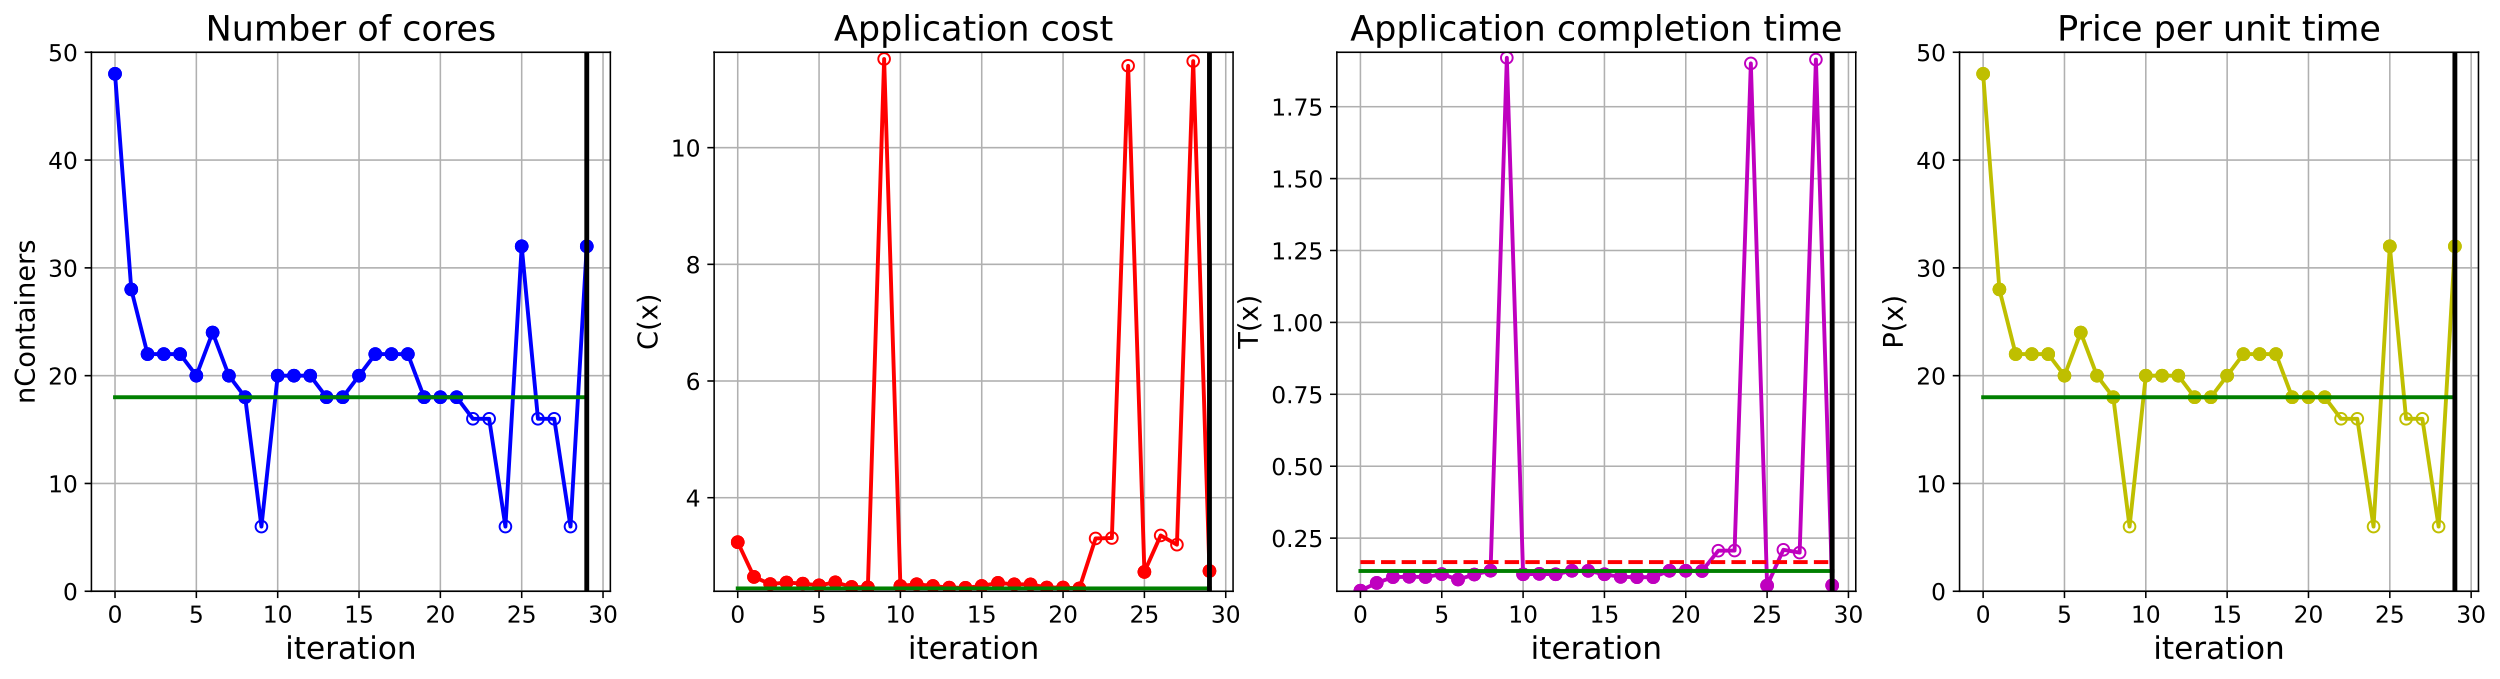 <?xml version="1.0" encoding="utf-8" standalone="no"?>
<!DOCTYPE svg PUBLIC "-//W3C//DTD SVG 1.1//EN"
  "http://www.w3.org/Graphics/SVG/1.1/DTD/svg11.dtd">
<!-- Created with matplotlib (https://matplotlib.org/) -->
<svg height="349.376pt" version="1.1" viewBox="0 0 1285.69 349.376" width="1285.69pt" xmlns="http://www.w3.org/2000/svg" xmlns:xlink="http://www.w3.org/1999/xlink">
 <defs>
  <style type="text/css">
*{stroke-linecap:butt;stroke-linejoin:round;}
  </style>
 </defs>
 <g id="figure_1">
  <g id="patch_1">
   <path d="M 0 349.376 
L 1285.69 349.376 
L 1285.69 0 
L 0 0 
z
" style="fill:#ffffff;"/>
  </g>
  <g id="axes_1">
   <g id="patch_2">
    <path d="M 47.019 304.077 
L 313.889 304.077 
L 313.889 26.877 
L 47.019 26.877 
z
" style="fill:#ffffff;"/>
   </g>
   <g id="matplotlib.axis_1">
    <g id="xtick_1">
     <g id="line2d_1">
      <path clip-path="url(#pf10a6bbd34)" d="M 59.15 304.077 
L 59.15 26.877 
" style="fill:none;stroke:#b0b0b0;stroke-linecap:square;stroke-width:0.8;"/>
     </g>
     <g id="line2d_2">
      <defs>
       <path d="M 0 0 
L 0 3.5 
" id="m7de97b96da" style="stroke:#000000;stroke-width:0.8;"/>
      </defs>
      <g>
       <use style="stroke:#000000;stroke-width:0.8;" x="59.15" xlink:href="#m7de97b96da" y="304.077"/>
      </g>
     </g>
     <g id="text_1">
      <!-- 0 -->
      <defs>
       <path d="M 31.781 66.406 
Q 24.172 66.406 20.328 58.906 
Q 16.5 51.422 16.5 36.375 
Q 16.5 21.391 20.328 13.891 
Q 24.172 6.391 31.781 6.391 
Q 39.453 6.391 43.281 13.891 
Q 47.125 21.391 47.125 36.375 
Q 47.125 51.422 43.281 58.906 
Q 39.453 66.406 31.781 66.406 
z
M 31.781 74.219 
Q 44.047 74.219 50.516 64.516 
Q 56.984 54.828 56.984 36.375 
Q 56.984 17.969 50.516 8.266 
Q 44.047 -1.422 31.781 -1.422 
Q 19.531 -1.422 13.062 8.266 
Q 6.594 17.969 6.594 36.375 
Q 6.594 54.828 13.062 64.516 
Q 19.531 74.219 31.781 74.219 
z
" id="DejaVuSans-48"/>
      </defs>
      <g transform="translate(55.332 320.195)scale(0.12 -0.12)">
       <use xlink:href="#DejaVuSans-48"/>
      </g>
     </g>
    </g>
    <g id="xtick_2">
     <g id="line2d_3">
      <path clip-path="url(#pf10a6bbd34)" d="M 100.979 304.077 
L 100.979 26.877 
" style="fill:none;stroke:#b0b0b0;stroke-linecap:square;stroke-width:0.8;"/>
     </g>
     <g id="line2d_4">
      <g>
       <use style="stroke:#000000;stroke-width:0.8;" x="100.979" xlink:href="#m7de97b96da" y="304.077"/>
      </g>
     </g>
     <g id="text_2">
      <!-- 5 -->
      <defs>
       <path d="M 10.797 72.906 
L 49.516 72.906 
L 49.516 64.594 
L 19.828 64.594 
L 19.828 46.734 
Q 21.969 47.469 24.109 47.828 
Q 26.266 48.188 28.422 48.188 
Q 40.625 48.188 47.75 41.5 
Q 54.891 34.812 54.891 23.391 
Q 54.891 11.625 47.562 5.094 
Q 40.234 -1.422 26.906 -1.422 
Q 22.312 -1.422 17.547 -0.641 
Q 12.797 0.141 7.719 1.703 
L 7.719 11.625 
Q 12.109 9.234 16.797 8.062 
Q 21.484 6.891 26.703 6.891 
Q 35.156 6.891 40.078 11.328 
Q 45.016 15.766 45.016 23.391 
Q 45.016 31 40.078 35.438 
Q 35.156 39.891 26.703 39.891 
Q 22.75 39.891 18.812 39.016 
Q 14.891 38.141 10.797 36.281 
z
" id="DejaVuSans-53"/>
      </defs>
      <g transform="translate(97.161 320.195)scale(0.12 -0.12)">
       <use xlink:href="#DejaVuSans-53"/>
      </g>
     </g>
    </g>
    <g id="xtick_3">
     <g id="line2d_5">
      <path clip-path="url(#pf10a6bbd34)" d="M 142.808 304.077 
L 142.808 26.877 
" style="fill:none;stroke:#b0b0b0;stroke-linecap:square;stroke-width:0.8;"/>
     </g>
     <g id="line2d_6">
      <g>
       <use style="stroke:#000000;stroke-width:0.8;" x="142.808" xlink:href="#m7de97b96da" y="304.077"/>
      </g>
     </g>
     <g id="text_3">
      <!-- 10 -->
      <defs>
       <path d="M 12.406 8.297 
L 28.516 8.297 
L 28.516 63.922 
L 10.984 60.406 
L 10.984 69.391 
L 28.422 72.906 
L 38.281 72.906 
L 38.281 8.297 
L 54.391 8.297 
L 54.391 0 
L 12.406 0 
z
" id="DejaVuSans-49"/>
      </defs>
      <g transform="translate(135.173 320.195)scale(0.12 -0.12)">
       <use xlink:href="#DejaVuSans-49"/>
       <use x="63.623" xlink:href="#DejaVuSans-48"/>
      </g>
     </g>
    </g>
    <g id="xtick_4">
     <g id="line2d_7">
      <path clip-path="url(#pf10a6bbd34)" d="M 184.637 304.077 
L 184.637 26.877 
" style="fill:none;stroke:#b0b0b0;stroke-linecap:square;stroke-width:0.8;"/>
     </g>
     <g id="line2d_8">
      <g>
       <use style="stroke:#000000;stroke-width:0.8;" x="184.637" xlink:href="#m7de97b96da" y="304.077"/>
      </g>
     </g>
     <g id="text_4">
      <!-- 15 -->
      <g transform="translate(177.002 320.195)scale(0.12 -0.12)">
       <use xlink:href="#DejaVuSans-49"/>
       <use x="63.623" xlink:href="#DejaVuSans-53"/>
      </g>
     </g>
    </g>
    <g id="xtick_5">
     <g id="line2d_9">
      <path clip-path="url(#pf10a6bbd34)" d="M 226.466 304.077 
L 226.466 26.877 
" style="fill:none;stroke:#b0b0b0;stroke-linecap:square;stroke-width:0.8;"/>
     </g>
     <g id="line2d_10">
      <g>
       <use style="stroke:#000000;stroke-width:0.8;" x="226.466" xlink:href="#m7de97b96da" y="304.077"/>
      </g>
     </g>
     <g id="text_5">
      <!-- 20 -->
      <defs>
       <path d="M 19.188 8.297 
L 53.609 8.297 
L 53.609 0 
L 7.328 0 
L 7.328 8.297 
Q 12.938 14.109 22.625 23.891 
Q 32.328 33.688 34.812 36.531 
Q 39.547 41.844 41.422 45.531 
Q 43.312 49.219 43.312 52.781 
Q 43.312 58.594 39.234 62.25 
Q 35.156 65.922 28.609 65.922 
Q 23.969 65.922 18.812 64.312 
Q 13.672 62.703 7.812 59.422 
L 7.812 69.391 
Q 13.766 71.781 18.938 73 
Q 24.125 74.219 28.422 74.219 
Q 39.75 74.219 46.484 68.547 
Q 53.219 62.891 53.219 53.422 
Q 53.219 48.922 51.531 44.891 
Q 49.859 40.875 45.406 35.406 
Q 44.188 33.984 37.641 27.219 
Q 31.109 20.453 19.188 8.297 
z
" id="DejaVuSans-50"/>
      </defs>
      <g transform="translate(218.831 320.195)scale(0.12 -0.12)">
       <use xlink:href="#DejaVuSans-50"/>
       <use x="63.623" xlink:href="#DejaVuSans-48"/>
      </g>
     </g>
    </g>
    <g id="xtick_6">
     <g id="line2d_11">
      <path clip-path="url(#pf10a6bbd34)" d="M 268.295 304.077 
L 268.295 26.877 
" style="fill:none;stroke:#b0b0b0;stroke-linecap:square;stroke-width:0.8;"/>
     </g>
     <g id="line2d_12">
      <g>
       <use style="stroke:#000000;stroke-width:0.8;" x="268.295" xlink:href="#m7de97b96da" y="304.077"/>
      </g>
     </g>
     <g id="text_6">
      <!-- 25 -->
      <g transform="translate(260.66 320.195)scale(0.12 -0.12)">
       <use xlink:href="#DejaVuSans-50"/>
       <use x="63.623" xlink:href="#DejaVuSans-53"/>
      </g>
     </g>
    </g>
    <g id="xtick_7">
     <g id="line2d_13">
      <path clip-path="url(#pf10a6bbd34)" d="M 310.124 304.077 
L 310.124 26.877 
" style="fill:none;stroke:#b0b0b0;stroke-linecap:square;stroke-width:0.8;"/>
     </g>
     <g id="line2d_14">
      <g>
       <use style="stroke:#000000;stroke-width:0.8;" x="310.124" xlink:href="#m7de97b96da" y="304.077"/>
      </g>
     </g>
     <g id="text_7">
      <!-- 30 -->
      <defs>
       <path d="M 40.578 39.312 
Q 47.656 37.797 51.625 33 
Q 55.609 28.219 55.609 21.188 
Q 55.609 10.406 48.188 4.484 
Q 40.766 -1.422 27.094 -1.422 
Q 22.516 -1.422 17.656 -0.516 
Q 12.797 0.391 7.625 2.203 
L 7.625 11.719 
Q 11.719 9.328 16.594 8.109 
Q 21.484 6.891 26.812 6.891 
Q 36.078 6.891 40.938 10.547 
Q 45.797 14.203 45.797 21.188 
Q 45.797 27.641 41.281 31.266 
Q 36.766 34.906 28.719 34.906 
L 20.219 34.906 
L 20.219 43.016 
L 29.109 43.016 
Q 36.375 43.016 40.234 45.922 
Q 44.094 48.828 44.094 54.297 
Q 44.094 59.906 40.109 62.906 
Q 36.141 65.922 28.719 65.922 
Q 24.656 65.922 20.016 65.031 
Q 15.375 64.156 9.812 62.312 
L 9.812 71.094 
Q 15.438 72.656 20.344 73.438 
Q 25.25 74.219 29.594 74.219 
Q 40.828 74.219 47.359 69.109 
Q 53.906 64.016 53.906 55.328 
Q 53.906 49.266 50.438 45.094 
Q 46.969 40.922 40.578 39.312 
z
" id="DejaVuSans-51"/>
      </defs>
      <g transform="translate(302.489 320.195)scale(0.12 -0.12)">
       <use xlink:href="#DejaVuSans-51"/>
       <use x="63.623" xlink:href="#DejaVuSans-48"/>
      </g>
     </g>
    </g>
    <g id="text_8">
     <!-- iteration -->
     <defs>
      <path d="M 9.422 54.688 
L 18.406 54.688 
L 18.406 0 
L 9.422 0 
z
M 9.422 75.984 
L 18.406 75.984 
L 18.406 64.594 
L 9.422 64.594 
z
" id="DejaVuSans-105"/>
      <path d="M 18.312 70.219 
L 18.312 54.688 
L 36.812 54.688 
L 36.812 47.703 
L 18.312 47.703 
L 18.312 18.016 
Q 18.312 11.328 20.141 9.422 
Q 21.969 7.516 27.594 7.516 
L 36.812 7.516 
L 36.812 0 
L 27.594 0 
Q 17.188 0 13.234 3.875 
Q 9.281 7.766 9.281 18.016 
L 9.281 47.703 
L 2.688 47.703 
L 2.688 54.688 
L 9.281 54.688 
L 9.281 70.219 
z
" id="DejaVuSans-116"/>
      <path d="M 56.203 29.594 
L 56.203 25.203 
L 14.891 25.203 
Q 15.484 15.922 20.484 11.062 
Q 25.484 6.203 34.422 6.203 
Q 39.594 6.203 44.453 7.469 
Q 49.312 8.734 54.109 11.281 
L 54.109 2.781 
Q 49.266 0.734 44.188 -0.344 
Q 39.109 -1.422 33.891 -1.422 
Q 20.797 -1.422 13.156 6.188 
Q 5.516 13.812 5.516 26.812 
Q 5.516 40.234 12.766 48.109 
Q 20.016 56 32.328 56 
Q 43.359 56 49.781 48.891 
Q 56.203 41.797 56.203 29.594 
z
M 47.219 32.234 
Q 47.125 39.594 43.094 43.984 
Q 39.062 48.391 32.422 48.391 
Q 24.906 48.391 20.391 44.141 
Q 15.875 39.891 15.188 32.172 
z
" id="DejaVuSans-101"/>
      <path d="M 41.109 46.297 
Q 39.594 47.172 37.812 47.578 
Q 36.031 48 33.891 48 
Q 26.266 48 22.188 43.047 
Q 18.109 38.094 18.109 28.812 
L 18.109 0 
L 9.078 0 
L 9.078 54.688 
L 18.109 54.688 
L 18.109 46.188 
Q 20.953 51.172 25.484 53.578 
Q 30.031 56 36.531 56 
Q 37.453 56 38.578 55.875 
Q 39.703 55.766 41.062 55.516 
z
" id="DejaVuSans-114"/>
      <path d="M 34.281 27.484 
Q 23.391 27.484 19.188 25 
Q 14.984 22.516 14.984 16.5 
Q 14.984 11.719 18.141 8.906 
Q 21.297 6.109 26.703 6.109 
Q 34.188 6.109 38.703 11.406 
Q 43.219 16.703 43.219 25.484 
L 43.219 27.484 
z
M 52.203 31.203 
L 52.203 0 
L 43.219 0 
L 43.219 8.297 
Q 40.141 3.328 35.547 0.953 
Q 30.953 -1.422 24.312 -1.422 
Q 15.922 -1.422 10.953 3.297 
Q 6 8.016 6 15.922 
Q 6 25.141 12.172 29.828 
Q 18.359 34.516 30.609 34.516 
L 43.219 34.516 
L 43.219 35.406 
Q 43.219 41.609 39.141 45 
Q 35.062 48.391 27.688 48.391 
Q 23 48.391 18.547 47.266 
Q 14.109 46.141 10.016 43.891 
L 10.016 52.203 
Q 14.938 54.109 19.578 55.047 
Q 24.219 56 28.609 56 
Q 40.484 56 46.344 49.844 
Q 52.203 43.703 52.203 31.203 
z
" id="DejaVuSans-97"/>
      <path d="M 30.609 48.391 
Q 23.391 48.391 19.188 42.75 
Q 14.984 37.109 14.984 27.297 
Q 14.984 17.484 19.156 11.844 
Q 23.344 6.203 30.609 6.203 
Q 37.797 6.203 41.984 11.859 
Q 46.188 17.531 46.188 27.297 
Q 46.188 37.016 41.984 42.703 
Q 37.797 48.391 30.609 48.391 
z
M 30.609 56 
Q 42.328 56 49.016 48.375 
Q 55.719 40.766 55.719 27.297 
Q 55.719 13.875 49.016 6.219 
Q 42.328 -1.422 30.609 -1.422 
Q 18.844 -1.422 12.172 6.219 
Q 5.516 13.875 5.516 27.297 
Q 5.516 40.766 12.172 48.375 
Q 18.844 56 30.609 56 
z
" id="DejaVuSans-111"/>
      <path d="M 54.891 33.016 
L 54.891 0 
L 45.906 0 
L 45.906 32.719 
Q 45.906 40.484 42.875 44.328 
Q 39.844 48.188 33.797 48.188 
Q 26.516 48.188 22.312 43.547 
Q 18.109 38.922 18.109 30.906 
L 18.109 0 
L 9.078 0 
L 9.078 54.688 
L 18.109 54.688 
L 18.109 46.188 
Q 21.344 51.125 25.703 53.562 
Q 30.078 56 35.797 56 
Q 45.219 56 50.047 50.172 
Q 54.891 44.344 54.891 33.016 
z
" id="DejaVuSans-110"/>
     </defs>
     <g transform="translate(146.658 338.848)scale(0.16 -0.16)">
      <use xlink:href="#DejaVuSans-105"/>
      <use x="27.783" xlink:href="#DejaVuSans-116"/>
      <use x="66.992" xlink:href="#DejaVuSans-101"/>
      <use x="128.516" xlink:href="#DejaVuSans-114"/>
      <use x="169.629" xlink:href="#DejaVuSans-97"/>
      <use x="230.908" xlink:href="#DejaVuSans-116"/>
      <use x="270.117" xlink:href="#DejaVuSans-105"/>
      <use x="297.9" xlink:href="#DejaVuSans-111"/>
      <use x="359.082" xlink:href="#DejaVuSans-110"/>
     </g>
    </g>
   </g>
   <g id="matplotlib.axis_2">
    <g id="ytick_1">
     <g id="line2d_15">
      <path clip-path="url(#pf10a6bbd34)" d="M 47.019 304.077 
L 313.889 304.077 
" style="fill:none;stroke:#b0b0b0;stroke-linecap:square;stroke-width:0.8;"/>
     </g>
     <g id="line2d_16">
      <defs>
       <path d="M 0 0 
L -3.5 0 
" id="m03e0528710" style="stroke:#000000;stroke-width:0.8;"/>
      </defs>
      <g>
       <use style="stroke:#000000;stroke-width:0.8;" x="47.019" xlink:href="#m03e0528710" y="304.077"/>
      </g>
     </g>
     <g id="text_9">
      <!-- 0 -->
      <g transform="translate(32.384 308.636)scale(0.12 -0.12)">
       <use xlink:href="#DejaVuSans-48"/>
      </g>
     </g>
    </g>
    <g id="ytick_2">
     <g id="line2d_17">
      <path clip-path="url(#pf10a6bbd34)" d="M 47.019 248.637 
L 313.889 248.637 
" style="fill:none;stroke:#b0b0b0;stroke-linecap:square;stroke-width:0.8;"/>
     </g>
     <g id="line2d_18">
      <g>
       <use style="stroke:#000000;stroke-width:0.8;" x="47.019" xlink:href="#m03e0528710" y="248.637"/>
      </g>
     </g>
     <g id="text_10">
      <!-- 10 -->
      <g transform="translate(24.749 253.196)scale(0.12 -0.12)">
       <use xlink:href="#DejaVuSans-49"/>
       <use x="63.623" xlink:href="#DejaVuSans-48"/>
      </g>
     </g>
    </g>
    <g id="ytick_3">
     <g id="line2d_19">
      <path clip-path="url(#pf10a6bbd34)" d="M 47.019 193.197 
L 313.889 193.197 
" style="fill:none;stroke:#b0b0b0;stroke-linecap:square;stroke-width:0.8;"/>
     </g>
     <g id="line2d_20">
      <g>
       <use style="stroke:#000000;stroke-width:0.8;" x="47.019" xlink:href="#m03e0528710" y="193.197"/>
      </g>
     </g>
     <g id="text_11">
      <!-- 20 -->
      <g transform="translate(24.749 197.756)scale(0.12 -0.12)">
       <use xlink:href="#DejaVuSans-50"/>
       <use x="63.623" xlink:href="#DejaVuSans-48"/>
      </g>
     </g>
    </g>
    <g id="ytick_4">
     <g id="line2d_21">
      <path clip-path="url(#pf10a6bbd34)" d="M 47.019 137.757 
L 313.889 137.757 
" style="fill:none;stroke:#b0b0b0;stroke-linecap:square;stroke-width:0.8;"/>
     </g>
     <g id="line2d_22">
      <g>
       <use style="stroke:#000000;stroke-width:0.8;" x="47.019" xlink:href="#m03e0528710" y="137.757"/>
      </g>
     </g>
     <g id="text_12">
      <!-- 30 -->
      <g transform="translate(24.749 142.316)scale(0.12 -0.12)">
       <use xlink:href="#DejaVuSans-51"/>
       <use x="63.623" xlink:href="#DejaVuSans-48"/>
      </g>
     </g>
    </g>
    <g id="ytick_5">
     <g id="line2d_23">
      <path clip-path="url(#pf10a6bbd34)" d="M 47.019 82.317 
L 313.889 82.317 
" style="fill:none;stroke:#b0b0b0;stroke-linecap:square;stroke-width:0.8;"/>
     </g>
     <g id="line2d_24">
      <g>
       <use style="stroke:#000000;stroke-width:0.8;" x="47.019" xlink:href="#m03e0528710" y="82.317"/>
      </g>
     </g>
     <g id="text_13">
      <!-- 40 -->
      <defs>
       <path d="M 37.797 64.312 
L 12.891 25.391 
L 37.797 25.391 
z
M 35.203 72.906 
L 47.609 72.906 
L 47.609 25.391 
L 58.016 25.391 
L 58.016 17.188 
L 47.609 17.188 
L 47.609 0 
L 37.797 0 
L 37.797 17.188 
L 4.891 17.188 
L 4.891 26.703 
z
" id="DejaVuSans-52"/>
      </defs>
      <g transform="translate(24.749 86.876)scale(0.12 -0.12)">
       <use xlink:href="#DejaVuSans-52"/>
       <use x="63.623" xlink:href="#DejaVuSans-48"/>
      </g>
     </g>
    </g>
    <g id="ytick_6">
     <g id="line2d_25">
      <path clip-path="url(#pf10a6bbd34)" d="M 47.019 26.877 
L 313.889 26.877 
" style="fill:none;stroke:#b0b0b0;stroke-linecap:square;stroke-width:0.8;"/>
     </g>
     <g id="line2d_26">
      <g>
       <use style="stroke:#000000;stroke-width:0.8;" x="47.019" xlink:href="#m03e0528710" y="26.877"/>
      </g>
     </g>
     <g id="text_14">
      <!-- 50 -->
      <g transform="translate(24.749 31.436)scale(0.12 -0.12)">
       <use xlink:href="#DejaVuSans-53"/>
       <use x="63.623" xlink:href="#DejaVuSans-48"/>
      </g>
     </g>
    </g>
    <g id="text_15">
     <!-- nContainers -->
     <defs>
      <path d="M 64.406 67.281 
L 64.406 56.891 
Q 59.422 61.531 53.781 63.812 
Q 48.141 66.109 41.797 66.109 
Q 29.297 66.109 22.656 58.469 
Q 16.016 50.828 16.016 36.375 
Q 16.016 21.969 22.656 14.328 
Q 29.297 6.688 41.797 6.688 
Q 48.141 6.688 53.781 8.984 
Q 59.422 11.281 64.406 15.922 
L 64.406 5.609 
Q 59.234 2.094 53.438 0.328 
Q 47.656 -1.422 41.219 -1.422 
Q 24.656 -1.422 15.125 8.703 
Q 5.609 18.844 5.609 36.375 
Q 5.609 53.953 15.125 64.078 
Q 24.656 74.219 41.219 74.219 
Q 47.75 74.219 53.531 72.484 
Q 59.328 70.75 64.406 67.281 
z
" id="DejaVuSans-67"/>
      <path d="M 44.281 53.078 
L 44.281 44.578 
Q 40.484 46.531 36.375 47.5 
Q 32.281 48.484 27.875 48.484 
Q 21.188 48.484 17.844 46.438 
Q 14.5 44.391 14.5 40.281 
Q 14.5 37.156 16.891 35.375 
Q 19.281 33.594 26.516 31.984 
L 29.594 31.297 
Q 39.156 29.25 43.188 25.516 
Q 47.219 21.781 47.219 15.094 
Q 47.219 7.469 41.188 3.016 
Q 35.156 -1.422 24.609 -1.422 
Q 20.219 -1.422 15.453 -0.562 
Q 10.688 0.297 5.422 2 
L 5.422 11.281 
Q 10.406 8.688 15.234 7.391 
Q 20.062 6.109 24.812 6.109 
Q 31.156 6.109 34.562 8.281 
Q 37.984 10.453 37.984 14.406 
Q 37.984 18.062 35.516 20.016 
Q 33.062 21.969 24.703 23.781 
L 21.578 24.516 
Q 13.234 26.266 9.516 29.906 
Q 5.812 33.547 5.812 39.891 
Q 5.812 47.609 11.281 51.797 
Q 16.75 56 26.812 56 
Q 31.781 56 36.172 55.266 
Q 40.578 54.547 44.281 53.078 
z
" id="DejaVuSans-115"/>
     </defs>
     <g transform="translate(17.838 207.767)rotate(-90)scale(0.14 -0.14)">
      <use xlink:href="#DejaVuSans-110"/>
      <use x="63.379" xlink:href="#DejaVuSans-67"/>
      <use x="133.203" xlink:href="#DejaVuSans-111"/>
      <use x="194.385" xlink:href="#DejaVuSans-110"/>
      <use x="257.764" xlink:href="#DejaVuSans-116"/>
      <use x="296.973" xlink:href="#DejaVuSans-97"/>
      <use x="358.252" xlink:href="#DejaVuSans-105"/>
      <use x="386.035" xlink:href="#DejaVuSans-110"/>
      <use x="449.414" xlink:href="#DejaVuSans-101"/>
      <use x="510.938" xlink:href="#DejaVuSans-114"/>
      <use x="552.051" xlink:href="#DejaVuSans-115"/>
     </g>
    </g>
   </g>
   <g id="line2d_27">
    <path clip-path="url(#pf10a6bbd34)" d="M 59.15 37.965 
L 67.516 148.845 
L 75.881 182.109 
L 84.247 182.109 
L 92.613 182.109 
L 100.979 193.197 
L 109.345 171.021 
L 117.711 193.197 
L 126.076 204.285 
L 134.442 270.813 
L 142.808 193.197 
L 151.174 193.197 
L 159.54 193.197 
L 167.905 204.285 
L 176.271 204.285 
L 184.637 193.197 
L 193.003 182.109 
L 201.369 182.109 
L 209.735 182.109 
L 218.1 204.285 
L 226.466 204.285 
L 234.832 204.285 
L 243.198 215.373 
L 251.564 215.373 
L 259.929 270.813 
L 268.295 126.669 
L 276.661 215.373 
L 285.027 215.373 
L 293.393 270.813 
L 301.759 126.669 
" style="fill:none;stroke:#0000ff;stroke-linecap:square;stroke-width:2;"/>
    <defs>
     <path d="M 0 3 
C 0.796 3 1.559 2.684 2.121 2.121 
C 2.684 1.559 3 0.796 3 0 
C 3 -0.796 2.684 -1.559 2.121 -2.121 
C 1.559 -2.684 0.796 -3 0 -3 
C -0.796 -3 -1.559 -2.684 -2.121 -2.121 
C -2.684 -1.559 -3 -0.796 -3 0 
C -3 0.796 -2.684 1.559 -2.121 2.121 
C -1.559 2.684 -0.796 3 0 3 
z
" id="m494077beec" style="stroke:#0000ff;"/>
    </defs>
    <g clip-path="url(#pf10a6bbd34)">
     <use style="fill-opacity:0;stroke:#0000ff;" x="59.15" xlink:href="#m494077beec" y="37.965"/>
     <use style="fill-opacity:0;stroke:#0000ff;" x="67.516" xlink:href="#m494077beec" y="148.845"/>
     <use style="fill-opacity:0;stroke:#0000ff;" x="75.881" xlink:href="#m494077beec" y="182.109"/>
     <use style="fill-opacity:0;stroke:#0000ff;" x="84.247" xlink:href="#m494077beec" y="182.109"/>
     <use style="fill-opacity:0;stroke:#0000ff;" x="92.613" xlink:href="#m494077beec" y="182.109"/>
     <use style="fill-opacity:0;stroke:#0000ff;" x="100.979" xlink:href="#m494077beec" y="193.197"/>
     <use style="fill-opacity:0;stroke:#0000ff;" x="109.345" xlink:href="#m494077beec" y="171.021"/>
     <use style="fill-opacity:0;stroke:#0000ff;" x="117.711" xlink:href="#m494077beec" y="193.197"/>
     <use style="fill-opacity:0;stroke:#0000ff;" x="126.076" xlink:href="#m494077beec" y="204.285"/>
     <use style="fill-opacity:0;stroke:#0000ff;" x="134.442" xlink:href="#m494077beec" y="270.813"/>
     <use style="fill-opacity:0;stroke:#0000ff;" x="142.808" xlink:href="#m494077beec" y="193.197"/>
     <use style="fill-opacity:0;stroke:#0000ff;" x="151.174" xlink:href="#m494077beec" y="193.197"/>
     <use style="fill-opacity:0;stroke:#0000ff;" x="159.54" xlink:href="#m494077beec" y="193.197"/>
     <use style="fill-opacity:0;stroke:#0000ff;" x="167.905" xlink:href="#m494077beec" y="204.285"/>
     <use style="fill-opacity:0;stroke:#0000ff;" x="176.271" xlink:href="#m494077beec" y="204.285"/>
     <use style="fill-opacity:0;stroke:#0000ff;" x="184.637" xlink:href="#m494077beec" y="193.197"/>
     <use style="fill-opacity:0;stroke:#0000ff;" x="193.003" xlink:href="#m494077beec" y="182.109"/>
     <use style="fill-opacity:0;stroke:#0000ff;" x="201.369" xlink:href="#m494077beec" y="182.109"/>
     <use style="fill-opacity:0;stroke:#0000ff;" x="209.735" xlink:href="#m494077beec" y="182.109"/>
     <use style="fill-opacity:0;stroke:#0000ff;" x="218.1" xlink:href="#m494077beec" y="204.285"/>
     <use style="fill-opacity:0;stroke:#0000ff;" x="226.466" xlink:href="#m494077beec" y="204.285"/>
     <use style="fill-opacity:0;stroke:#0000ff;" x="234.832" xlink:href="#m494077beec" y="204.285"/>
     <use style="fill-opacity:0;stroke:#0000ff;" x="243.198" xlink:href="#m494077beec" y="215.373"/>
     <use style="fill-opacity:0;stroke:#0000ff;" x="251.564" xlink:href="#m494077beec" y="215.373"/>
     <use style="fill-opacity:0;stroke:#0000ff;" x="259.929" xlink:href="#m494077beec" y="270.813"/>
     <use style="fill-opacity:0;stroke:#0000ff;" x="268.295" xlink:href="#m494077beec" y="126.669"/>
     <use style="fill-opacity:0;stroke:#0000ff;" x="276.661" xlink:href="#m494077beec" y="215.373"/>
     <use style="fill-opacity:0;stroke:#0000ff;" x="285.027" xlink:href="#m494077beec" y="215.373"/>
     <use style="fill-opacity:0;stroke:#0000ff;" x="293.393" xlink:href="#m494077beec" y="270.813"/>
     <use style="fill-opacity:0;stroke:#0000ff;" x="301.759" xlink:href="#m494077beec" y="126.669"/>
    </g>
   </g>
   <g id="line2d_28">
    <defs>
     <path d="M 0 3 
C 0.796 3 1.559 2.684 2.121 2.121 
C 2.684 1.559 3 0.796 3 0 
C 3 -0.796 2.684 -1.559 2.121 -2.121 
C 1.559 -2.684 0.796 -3 0 -3 
C -0.796 -3 -1.559 -2.684 -2.121 -2.121 
C -2.684 -1.559 -3 -0.796 -3 0 
C -3 0.796 -2.684 1.559 -2.121 2.121 
C -1.559 2.684 -0.796 3 0 3 
z
" id="md081c9196e" style="stroke:#0000ff;"/>
    </defs>
    <g clip-path="url(#pf10a6bbd34)">
     <use style="fill:#0000ff;stroke:#0000ff;" x="59.15" xlink:href="#md081c9196e" y="37.965"/>
    </g>
   </g>
   <g id="line2d_29">
    <g clip-path="url(#pf10a6bbd34)">
     <use style="fill:#0000ff;stroke:#0000ff;" x="67.516" xlink:href="#md081c9196e" y="148.845"/>
    </g>
   </g>
   <g id="line2d_30">
    <g clip-path="url(#pf10a6bbd34)">
     <use style="fill:#0000ff;stroke:#0000ff;" x="75.881" xlink:href="#md081c9196e" y="182.109"/>
    </g>
   </g>
   <g id="line2d_31">
    <g clip-path="url(#pf10a6bbd34)">
     <use style="fill:#0000ff;stroke:#0000ff;" x="84.247" xlink:href="#md081c9196e" y="182.109"/>
    </g>
   </g>
   <g id="line2d_32">
    <g clip-path="url(#pf10a6bbd34)">
     <use style="fill:#0000ff;stroke:#0000ff;" x="92.613" xlink:href="#md081c9196e" y="182.109"/>
    </g>
   </g>
   <g id="line2d_33">
    <g clip-path="url(#pf10a6bbd34)">
     <use style="fill:#0000ff;stroke:#0000ff;" x="100.979" xlink:href="#md081c9196e" y="193.197"/>
    </g>
   </g>
   <g id="line2d_34">
    <g clip-path="url(#pf10a6bbd34)">
     <use style="fill:#0000ff;stroke:#0000ff;" x="109.345" xlink:href="#md081c9196e" y="171.021"/>
    </g>
   </g>
   <g id="line2d_35">
    <g clip-path="url(#pf10a6bbd34)">
     <use style="fill:#0000ff;stroke:#0000ff;" x="117.711" xlink:href="#md081c9196e" y="193.197"/>
    </g>
   </g>
   <g id="line2d_36">
    <g clip-path="url(#pf10a6bbd34)">
     <use style="fill:#0000ff;stroke:#0000ff;" x="126.076" xlink:href="#md081c9196e" y="204.285"/>
    </g>
   </g>
   <g id="line2d_37">
    <g clip-path="url(#pf10a6bbd34)">
     <use style="fill:#0000ff;stroke:#0000ff;" x="142.808" xlink:href="#md081c9196e" y="193.197"/>
    </g>
   </g>
   <g id="line2d_38">
    <g clip-path="url(#pf10a6bbd34)">
     <use style="fill:#0000ff;stroke:#0000ff;" x="151.174" xlink:href="#md081c9196e" y="193.197"/>
    </g>
   </g>
   <g id="line2d_39">
    <g clip-path="url(#pf10a6bbd34)">
     <use style="fill:#0000ff;stroke:#0000ff;" x="159.54" xlink:href="#md081c9196e" y="193.197"/>
    </g>
   </g>
   <g id="line2d_40">
    <g clip-path="url(#pf10a6bbd34)">
     <use style="fill:#0000ff;stroke:#0000ff;" x="167.905" xlink:href="#md081c9196e" y="204.285"/>
    </g>
   </g>
   <g id="line2d_41">
    <g clip-path="url(#pf10a6bbd34)">
     <use style="fill:#0000ff;stroke:#0000ff;" x="176.271" xlink:href="#md081c9196e" y="204.285"/>
    </g>
   </g>
   <g id="line2d_42">
    <g clip-path="url(#pf10a6bbd34)">
     <use style="fill:#0000ff;stroke:#0000ff;" x="184.637" xlink:href="#md081c9196e" y="193.197"/>
    </g>
   </g>
   <g id="line2d_43">
    <g clip-path="url(#pf10a6bbd34)">
     <use style="fill:#0000ff;stroke:#0000ff;" x="193.003" xlink:href="#md081c9196e" y="182.109"/>
    </g>
   </g>
   <g id="line2d_44">
    <g clip-path="url(#pf10a6bbd34)">
     <use style="fill:#0000ff;stroke:#0000ff;" x="201.369" xlink:href="#md081c9196e" y="182.109"/>
    </g>
   </g>
   <g id="line2d_45">
    <g clip-path="url(#pf10a6bbd34)">
     <use style="fill:#0000ff;stroke:#0000ff;" x="209.735" xlink:href="#md081c9196e" y="182.109"/>
    </g>
   </g>
   <g id="line2d_46">
    <g clip-path="url(#pf10a6bbd34)">
     <use style="fill:#0000ff;stroke:#0000ff;" x="218.1" xlink:href="#md081c9196e" y="204.285"/>
    </g>
   </g>
   <g id="line2d_47">
    <g clip-path="url(#pf10a6bbd34)">
     <use style="fill:#0000ff;stroke:#0000ff;" x="226.466" xlink:href="#md081c9196e" y="204.285"/>
    </g>
   </g>
   <g id="line2d_48">
    <g clip-path="url(#pf10a6bbd34)">
     <use style="fill:#0000ff;stroke:#0000ff;" x="234.832" xlink:href="#md081c9196e" y="204.285"/>
    </g>
   </g>
   <g id="line2d_49">
    <g clip-path="url(#pf10a6bbd34)">
     <use style="fill:#0000ff;stroke:#0000ff;" x="268.295" xlink:href="#md081c9196e" y="126.669"/>
    </g>
   </g>
   <g id="line2d_50">
    <g clip-path="url(#pf10a6bbd34)">
     <use style="fill:#0000ff;stroke:#0000ff;" x="301.759" xlink:href="#md081c9196e" y="126.669"/>
    </g>
   </g>
   <g id="line2d_51">
    <path clip-path="url(#pf10a6bbd34)" d="M 59.15 204.285 
L 67.516 204.285 
L 75.881 204.285 
L 84.247 204.285 
L 92.613 204.285 
L 100.979 204.285 
L 109.345 204.285 
L 117.711 204.285 
L 126.076 204.285 
L 134.442 204.285 
L 142.808 204.285 
L 151.174 204.285 
L 159.54 204.285 
L 167.905 204.285 
L 176.271 204.285 
L 184.637 204.285 
L 193.003 204.285 
L 201.369 204.285 
L 209.735 204.285 
L 218.1 204.285 
L 226.466 204.285 
L 234.832 204.285 
L 243.198 204.285 
L 251.564 204.285 
L 259.929 204.285 
L 268.295 204.285 
L 276.661 204.285 
L 285.027 204.285 
L 293.393 204.285 
L 301.759 204.285 
" style="fill:none;stroke:#008000;stroke-linecap:square;stroke-width:2;"/>
   </g>
   <g id="line2d_52">
    <path clip-path="url(#pf10a6bbd34)" d="M 301.759 304.077 
L 301.759 26.877 
" style="fill:none;stroke:#000000;stroke-linecap:square;stroke-width:2.5;"/>
   </g>
   <g id="patch_3">
    <path d="M 47.019 304.077 
L 47.019 26.877 
" style="fill:none;stroke:#000000;stroke-linecap:square;stroke-linejoin:miter;stroke-width:0.8;"/>
   </g>
   <g id="patch_4">
    <path d="M 313.889 304.077 
L 313.889 26.877 
" style="fill:none;stroke:#000000;stroke-linecap:square;stroke-linejoin:miter;stroke-width:0.8;"/>
   </g>
   <g id="patch_5">
    <path d="M 47.019 304.077 
L 313.889 304.077 
" style="fill:none;stroke:#000000;stroke-linecap:square;stroke-linejoin:miter;stroke-width:0.8;"/>
   </g>
   <g id="patch_6">
    <path d="M 47.019 26.877 
L 313.889 26.877 
" style="fill:none;stroke:#000000;stroke-linecap:square;stroke-linejoin:miter;stroke-width:0.8;"/>
   </g>
   <g id="text_16">
    <!-- Number of cores -->
    <defs>
     <path d="M 9.812 72.906 
L 23.094 72.906 
L 55.422 11.922 
L 55.422 72.906 
L 64.984 72.906 
L 64.984 0 
L 51.703 0 
L 19.391 60.984 
L 19.391 0 
L 9.812 0 
z
" id="DejaVuSans-78"/>
     <path d="M 8.5 21.578 
L 8.5 54.688 
L 17.484 54.688 
L 17.484 21.922 
Q 17.484 14.156 20.5 10.266 
Q 23.531 6.391 29.594 6.391 
Q 36.859 6.391 41.078 11.031 
Q 45.312 15.672 45.312 23.688 
L 45.312 54.688 
L 54.297 54.688 
L 54.297 0 
L 45.312 0 
L 45.312 8.406 
Q 42.047 3.422 37.719 1 
Q 33.406 -1.422 27.688 -1.422 
Q 18.266 -1.422 13.375 4.438 
Q 8.5 10.297 8.5 21.578 
z
M 31.109 56 
z
" id="DejaVuSans-117"/>
     <path d="M 52 44.188 
Q 55.375 50.25 60.062 53.125 
Q 64.75 56 71.094 56 
Q 79.641 56 84.281 50.016 
Q 88.922 44.047 88.922 33.016 
L 88.922 0 
L 79.891 0 
L 79.891 32.719 
Q 79.891 40.578 77.094 44.375 
Q 74.312 48.188 68.609 48.188 
Q 61.625 48.188 57.562 43.547 
Q 53.516 38.922 53.516 30.906 
L 53.516 0 
L 44.484 0 
L 44.484 32.719 
Q 44.484 40.625 41.703 44.406 
Q 38.922 48.188 33.109 48.188 
Q 26.219 48.188 22.156 43.531 
Q 18.109 38.875 18.109 30.906 
L 18.109 0 
L 9.078 0 
L 9.078 54.688 
L 18.109 54.688 
L 18.109 46.188 
Q 21.188 51.219 25.484 53.609 
Q 29.781 56 35.688 56 
Q 41.656 56 45.828 52.969 
Q 50 49.953 52 44.188 
z
" id="DejaVuSans-109"/>
     <path d="M 48.688 27.297 
Q 48.688 37.203 44.609 42.844 
Q 40.531 48.484 33.406 48.484 
Q 26.266 48.484 22.188 42.844 
Q 18.109 37.203 18.109 27.297 
Q 18.109 17.391 22.188 11.75 
Q 26.266 6.109 33.406 6.109 
Q 40.531 6.109 44.609 11.75 
Q 48.688 17.391 48.688 27.297 
z
M 18.109 46.391 
Q 20.953 51.266 25.266 53.625 
Q 29.594 56 35.594 56 
Q 45.562 56 51.781 48.094 
Q 58.016 40.188 58.016 27.297 
Q 58.016 14.406 51.781 6.484 
Q 45.562 -1.422 35.594 -1.422 
Q 29.594 -1.422 25.266 0.953 
Q 20.953 3.328 18.109 8.203 
L 18.109 0 
L 9.078 0 
L 9.078 75.984 
L 18.109 75.984 
z
" id="DejaVuSans-98"/>
     <path id="DejaVuSans-32"/>
     <path d="M 37.109 75.984 
L 37.109 68.5 
L 28.516 68.5 
Q 23.688 68.5 21.797 66.547 
Q 19.922 64.594 19.922 59.516 
L 19.922 54.688 
L 34.719 54.688 
L 34.719 47.703 
L 19.922 47.703 
L 19.922 0 
L 10.891 0 
L 10.891 47.703 
L 2.297 47.703 
L 2.297 54.688 
L 10.891 54.688 
L 10.891 58.5 
Q 10.891 67.625 15.141 71.797 
Q 19.391 75.984 28.609 75.984 
z
" id="DejaVuSans-102"/>
     <path d="M 48.781 52.594 
L 48.781 44.188 
Q 44.969 46.297 41.141 47.344 
Q 37.312 48.391 33.406 48.391 
Q 24.656 48.391 19.812 42.844 
Q 14.984 37.312 14.984 27.297 
Q 14.984 17.281 19.812 11.734 
Q 24.656 6.203 33.406 6.203 
Q 37.312 6.203 41.141 7.25 
Q 44.969 8.297 48.781 10.406 
L 48.781 2.094 
Q 45.016 0.344 40.984 -0.531 
Q 36.969 -1.422 32.422 -1.422 
Q 20.062 -1.422 12.781 6.344 
Q 5.516 14.109 5.516 27.297 
Q 5.516 40.672 12.859 48.328 
Q 20.219 56 33.016 56 
Q 37.156 56 41.109 55.141 
Q 45.062 54.297 48.781 52.594 
z
" id="DejaVuSans-99"/>
    </defs>
    <g transform="translate(105.725 20.877)scale(0.18 -0.18)">
     <use xlink:href="#DejaVuSans-78"/>
     <use x="74.805" xlink:href="#DejaVuSans-117"/>
     <use x="138.184" xlink:href="#DejaVuSans-109"/>
     <use x="235.596" xlink:href="#DejaVuSans-98"/>
     <use x="299.072" xlink:href="#DejaVuSans-101"/>
     <use x="360.596" xlink:href="#DejaVuSans-114"/>
     <use x="401.709" xlink:href="#DejaVuSans-32"/>
     <use x="433.496" xlink:href="#DejaVuSans-111"/>
     <use x="494.678" xlink:href="#DejaVuSans-102"/>
     <use x="529.883" xlink:href="#DejaVuSans-32"/>
     <use x="561.67" xlink:href="#DejaVuSans-99"/>
     <use x="616.65" xlink:href="#DejaVuSans-111"/>
     <use x="677.832" xlink:href="#DejaVuSans-114"/>
     <use x="716.695" xlink:href="#DejaVuSans-101"/>
     <use x="778.219" xlink:href="#DejaVuSans-115"/>
    </g>
   </g>
  </g>
  <g id="axes_2">
   <g id="patch_7">
    <path d="M 367.263 304.077 
L 634.132 304.077 
L 634.132 26.877 
L 367.263 26.877 
z
" style="fill:#ffffff;"/>
   </g>
   <g id="matplotlib.axis_3">
    <g id="xtick_8">
     <g id="line2d_53">
      <path clip-path="url(#p972c08cca8)" d="M 379.393 304.077 
L 379.393 26.877 
" style="fill:none;stroke:#b0b0b0;stroke-linecap:square;stroke-width:0.8;"/>
     </g>
     <g id="line2d_54">
      <g>
       <use style="stroke:#000000;stroke-width:0.8;" x="379.393" xlink:href="#m7de97b96da" y="304.077"/>
      </g>
     </g>
     <g id="text_17">
      <!-- 0 -->
      <g transform="translate(375.576 320.195)scale(0.12 -0.12)">
       <use xlink:href="#DejaVuSans-48"/>
      </g>
     </g>
    </g>
    <g id="xtick_9">
     <g id="line2d_55">
      <path clip-path="url(#p972c08cca8)" d="M 421.222 304.077 
L 421.222 26.877 
" style="fill:none;stroke:#b0b0b0;stroke-linecap:square;stroke-width:0.8;"/>
     </g>
     <g id="line2d_56">
      <g>
       <use style="stroke:#000000;stroke-width:0.8;" x="421.222" xlink:href="#m7de97b96da" y="304.077"/>
      </g>
     </g>
     <g id="text_18">
      <!-- 5 -->
      <g transform="translate(417.405 320.195)scale(0.12 -0.12)">
       <use xlink:href="#DejaVuSans-53"/>
      </g>
     </g>
    </g>
    <g id="xtick_10">
     <g id="line2d_57">
      <path clip-path="url(#p972c08cca8)" d="M 463.051 304.077 
L 463.051 26.877 
" style="fill:none;stroke:#b0b0b0;stroke-linecap:square;stroke-width:0.8;"/>
     </g>
     <g id="line2d_58">
      <g>
       <use style="stroke:#000000;stroke-width:0.8;" x="463.051" xlink:href="#m7de97b96da" y="304.077"/>
      </g>
     </g>
     <g id="text_19">
      <!-- 10 -->
      <g transform="translate(455.416 320.195)scale(0.12 -0.12)">
       <use xlink:href="#DejaVuSans-49"/>
       <use x="63.623" xlink:href="#DejaVuSans-48"/>
      </g>
     </g>
    </g>
    <g id="xtick_11">
     <g id="line2d_59">
      <path clip-path="url(#p972c08cca8)" d="M 504.881 304.077 
L 504.881 26.877 
" style="fill:none;stroke:#b0b0b0;stroke-linecap:square;stroke-width:0.8;"/>
     </g>
     <g id="line2d_60">
      <g>
       <use style="stroke:#000000;stroke-width:0.8;" x="504.881" xlink:href="#m7de97b96da" y="304.077"/>
      </g>
     </g>
     <g id="text_20">
      <!-- 15 -->
      <g transform="translate(497.246 320.195)scale(0.12 -0.12)">
       <use xlink:href="#DejaVuSans-49"/>
       <use x="63.623" xlink:href="#DejaVuSans-53"/>
      </g>
     </g>
    </g>
    <g id="xtick_12">
     <g id="line2d_61">
      <path clip-path="url(#p972c08cca8)" d="M 546.71 304.077 
L 546.71 26.877 
" style="fill:none;stroke:#b0b0b0;stroke-linecap:square;stroke-width:0.8;"/>
     </g>
     <g id="line2d_62">
      <g>
       <use style="stroke:#000000;stroke-width:0.8;" x="546.71" xlink:href="#m7de97b96da" y="304.077"/>
      </g>
     </g>
     <g id="text_21">
      <!-- 20 -->
      <g transform="translate(539.075 320.195)scale(0.12 -0.12)">
       <use xlink:href="#DejaVuSans-50"/>
       <use x="63.623" xlink:href="#DejaVuSans-48"/>
      </g>
     </g>
    </g>
    <g id="xtick_13">
     <g id="line2d_63">
      <path clip-path="url(#p972c08cca8)" d="M 588.539 304.077 
L 588.539 26.877 
" style="fill:none;stroke:#b0b0b0;stroke-linecap:square;stroke-width:0.8;"/>
     </g>
     <g id="line2d_64">
      <g>
       <use style="stroke:#000000;stroke-width:0.8;" x="588.539" xlink:href="#m7de97b96da" y="304.077"/>
      </g>
     </g>
     <g id="text_22">
      <!-- 25 -->
      <g transform="translate(580.904 320.195)scale(0.12 -0.12)">
       <use xlink:href="#DejaVuSans-50"/>
       <use x="63.623" xlink:href="#DejaVuSans-53"/>
      </g>
     </g>
    </g>
    <g id="xtick_14">
     <g id="line2d_65">
      <path clip-path="url(#p972c08cca8)" d="M 630.368 304.077 
L 630.368 26.877 
" style="fill:none;stroke:#b0b0b0;stroke-linecap:square;stroke-width:0.8;"/>
     </g>
     <g id="line2d_66">
      <g>
       <use style="stroke:#000000;stroke-width:0.8;" x="630.368" xlink:href="#m7de97b96da" y="304.077"/>
      </g>
     </g>
     <g id="text_23">
      <!-- 30 -->
      <g transform="translate(622.733 320.195)scale(0.12 -0.12)">
       <use xlink:href="#DejaVuSans-51"/>
       <use x="63.623" xlink:href="#DejaVuSans-48"/>
      </g>
     </g>
    </g>
    <g id="text_24">
     <!-- iteration -->
     <g transform="translate(466.901 338.848)scale(0.16 -0.16)">
      <use xlink:href="#DejaVuSans-105"/>
      <use x="27.783" xlink:href="#DejaVuSans-116"/>
      <use x="66.992" xlink:href="#DejaVuSans-101"/>
      <use x="128.516" xlink:href="#DejaVuSans-114"/>
      <use x="169.629" xlink:href="#DejaVuSans-97"/>
      <use x="230.908" xlink:href="#DejaVuSans-116"/>
      <use x="270.117" xlink:href="#DejaVuSans-105"/>
      <use x="297.9" xlink:href="#DejaVuSans-111"/>
      <use x="359.082" xlink:href="#DejaVuSans-110"/>
     </g>
    </g>
   </g>
   <g id="matplotlib.axis_4">
    <g id="ytick_7">
     <g id="line2d_67">
      <path clip-path="url(#p972c08cca8)" d="M 367.263 255.944 
L 634.132 255.944 
" style="fill:none;stroke:#b0b0b0;stroke-linecap:square;stroke-width:0.8;"/>
     </g>
     <g id="line2d_68">
      <g>
       <use style="stroke:#000000;stroke-width:0.8;" x="367.263" xlink:href="#m03e0528710" y="255.944"/>
      </g>
     </g>
     <g id="text_25">
      <!-- 4 -->
      <g transform="translate(352.628 260.503)scale(0.12 -0.12)">
       <use xlink:href="#DejaVuSans-52"/>
      </g>
     </g>
    </g>
    <g id="ytick_8">
     <g id="line2d_69">
      <path clip-path="url(#p972c08cca8)" d="M 367.263 195.942 
L 634.132 195.942 
" style="fill:none;stroke:#b0b0b0;stroke-linecap:square;stroke-width:0.8;"/>
     </g>
     <g id="line2d_70">
      <g>
       <use style="stroke:#000000;stroke-width:0.8;" x="367.263" xlink:href="#m03e0528710" y="195.942"/>
      </g>
     </g>
     <g id="text_26">
      <!-- 6 -->
      <defs>
       <path d="M 33.016 40.375 
Q 26.375 40.375 22.484 35.828 
Q 18.609 31.297 18.609 23.391 
Q 18.609 15.531 22.484 10.953 
Q 26.375 6.391 33.016 6.391 
Q 39.656 6.391 43.531 10.953 
Q 47.406 15.531 47.406 23.391 
Q 47.406 31.297 43.531 35.828 
Q 39.656 40.375 33.016 40.375 
z
M 52.594 71.297 
L 52.594 62.312 
Q 48.875 64.062 45.094 64.984 
Q 41.312 65.922 37.594 65.922 
Q 27.828 65.922 22.672 59.328 
Q 17.531 52.734 16.797 39.406 
Q 19.672 43.656 24.016 45.922 
Q 28.375 48.188 33.594 48.188 
Q 44.578 48.188 50.953 41.516 
Q 57.328 34.859 57.328 23.391 
Q 57.328 12.156 50.688 5.359 
Q 44.047 -1.422 33.016 -1.422 
Q 20.359 -1.422 13.672 8.266 
Q 6.984 17.969 6.984 36.375 
Q 6.984 53.656 15.188 63.938 
Q 23.391 74.219 37.203 74.219 
Q 40.922 74.219 44.703 73.484 
Q 48.484 72.75 52.594 71.297 
z
" id="DejaVuSans-54"/>
      </defs>
      <g transform="translate(352.628 200.501)scale(0.12 -0.12)">
       <use xlink:href="#DejaVuSans-54"/>
      </g>
     </g>
    </g>
    <g id="ytick_9">
     <g id="line2d_71">
      <path clip-path="url(#p972c08cca8)" d="M 367.263 135.939 
L 634.132 135.939 
" style="fill:none;stroke:#b0b0b0;stroke-linecap:square;stroke-width:0.8;"/>
     </g>
     <g id="line2d_72">
      <g>
       <use style="stroke:#000000;stroke-width:0.8;" x="367.263" xlink:href="#m03e0528710" y="135.939"/>
      </g>
     </g>
     <g id="text_27">
      <!-- 8 -->
      <defs>
       <path d="M 31.781 34.625 
Q 24.75 34.625 20.719 30.859 
Q 16.703 27.094 16.703 20.516 
Q 16.703 13.922 20.719 10.156 
Q 24.75 6.391 31.781 6.391 
Q 38.812 6.391 42.859 10.172 
Q 46.922 13.969 46.922 20.516 
Q 46.922 27.094 42.891 30.859 
Q 38.875 34.625 31.781 34.625 
z
M 21.922 38.812 
Q 15.578 40.375 12.031 44.719 
Q 8.5 49.078 8.5 55.328 
Q 8.5 64.062 14.719 69.141 
Q 20.953 74.219 31.781 74.219 
Q 42.672 74.219 48.875 69.141 
Q 55.078 64.062 55.078 55.328 
Q 55.078 49.078 51.531 44.719 
Q 48 40.375 41.703 38.812 
Q 48.828 37.156 52.797 32.312 
Q 56.781 27.484 56.781 20.516 
Q 56.781 9.906 50.312 4.234 
Q 43.844 -1.422 31.781 -1.422 
Q 19.734 -1.422 13.25 4.234 
Q 6.781 9.906 6.781 20.516 
Q 6.781 27.484 10.781 32.312 
Q 14.797 37.156 21.922 38.812 
z
M 18.312 54.391 
Q 18.312 48.734 21.844 45.562 
Q 25.391 42.391 31.781 42.391 
Q 38.141 42.391 41.719 45.562 
Q 45.312 48.734 45.312 54.391 
Q 45.312 60.062 41.719 63.234 
Q 38.141 66.406 31.781 66.406 
Q 25.391 66.406 21.844 63.234 
Q 18.312 60.062 18.312 54.391 
z
" id="DejaVuSans-56"/>
      </defs>
      <g transform="translate(352.628 140.498)scale(0.12 -0.12)">
       <use xlink:href="#DejaVuSans-56"/>
      </g>
     </g>
    </g>
    <g id="ytick_10">
     <g id="line2d_73">
      <path clip-path="url(#p972c08cca8)" d="M 367.263 75.936 
L 634.132 75.936 
" style="fill:none;stroke:#b0b0b0;stroke-linecap:square;stroke-width:0.8;"/>
     </g>
     <g id="line2d_74">
      <g>
       <use style="stroke:#000000;stroke-width:0.8;" x="367.263" xlink:href="#m03e0528710" y="75.936"/>
      </g>
     </g>
     <g id="text_28">
      <!-- 10 -->
      <g transform="translate(344.993 80.495)scale(0.12 -0.12)">
       <use xlink:href="#DejaVuSans-49"/>
       <use x="63.623" xlink:href="#DejaVuSans-48"/>
      </g>
     </g>
    </g>
    <g id="text_29">
     <!-- C(x) -->
     <defs>
      <path d="M 31 75.875 
Q 24.469 64.656 21.281 53.656 
Q 18.109 42.672 18.109 31.391 
Q 18.109 20.125 21.312 9.062 
Q 24.516 -2 31 -13.188 
L 23.188 -13.188 
Q 15.875 -1.703 12.234 9.375 
Q 8.594 20.453 8.594 31.391 
Q 8.594 42.281 12.203 53.312 
Q 15.828 64.359 23.188 75.875 
z
" id="DejaVuSans-40"/>
      <path d="M 54.891 54.688 
L 35.109 28.078 
L 55.906 0 
L 45.312 0 
L 29.391 21.484 
L 13.484 0 
L 2.875 0 
L 24.125 28.609 
L 4.688 54.688 
L 15.281 54.688 
L 29.781 35.203 
L 44.281 54.688 
z
" id="DejaVuSans-120"/>
      <path d="M 8.016 75.875 
L 15.828 75.875 
Q 23.141 64.359 26.781 53.312 
Q 30.422 42.281 30.422 31.391 
Q 30.422 20.453 26.781 9.375 
Q 23.141 -1.703 15.828 -13.188 
L 8.016 -13.188 
Q 14.5 -2 17.703 9.062 
Q 20.906 20.125 20.906 31.391 
Q 20.906 42.672 17.703 53.656 
Q 14.5 64.656 8.016 75.875 
z
" id="DejaVuSans-41"/>
     </defs>
     <g transform="translate(338.081 179.97)rotate(-90)scale(0.14 -0.14)">
      <use xlink:href="#DejaVuSans-67"/>
      <use x="69.824" xlink:href="#DejaVuSans-40"/>
      <use x="108.838" xlink:href="#DejaVuSans-120"/>
      <use x="168.018" xlink:href="#DejaVuSans-41"/>
     </g>
    </g>
   </g>
   <g id="line2d_75">
    <path clip-path="url(#p972c08cca8)" d="M 379.393 278.839 
L 387.759 296.696 
L 396.125 300.392 
L 404.491 299.573 
L 412.857 300.151 
L 421.222 301.032 
L 429.588 299.484 
L 437.954 301.855 
L 446.32 302.041 
L 454.686 30.333 
L 463.051 301.361 
L 471.417 300.471 
L 479.783 301.366 
L 488.149 302.2 
L 496.515 302.292 
L 504.881 301.358 
L 513.246 299.764 
L 521.612 300.507 
L 529.978 300.547 
L 538.344 302.162 
L 546.71 302.147 
L 555.075 302.61 
L 563.441 276.907 
L 571.807 276.689 
L 580.173 33.846 
L 588.539 294.115 
L 596.905 275.368 
L 605.27 280.123 
L 613.636 31.423 
L 622.002 293.65 
" style="fill:none;stroke:#ff0000;stroke-linecap:square;stroke-width:2;"/>
    <defs>
     <path d="M 0 3 
C 0.796 3 1.559 2.684 2.121 2.121 
C 2.684 1.559 3 0.796 3 0 
C 3 -0.796 2.684 -1.559 2.121 -2.121 
C 1.559 -2.684 0.796 -3 0 -3 
C -0.796 -3 -1.559 -2.684 -2.121 -2.121 
C -2.684 -1.559 -3 -0.796 -3 0 
C -3 0.796 -2.684 1.559 -2.121 2.121 
C -1.559 2.684 -0.796 3 0 3 
z
" id="m611d2fa8f4" style="stroke:#ff0000;"/>
    </defs>
    <g clip-path="url(#p972c08cca8)">
     <use style="fill-opacity:0;stroke:#ff0000;" x="379.393" xlink:href="#m611d2fa8f4" y="278.839"/>
     <use style="fill-opacity:0;stroke:#ff0000;" x="387.759" xlink:href="#m611d2fa8f4" y="296.696"/>
     <use style="fill-opacity:0;stroke:#ff0000;" x="396.125" xlink:href="#m611d2fa8f4" y="300.392"/>
     <use style="fill-opacity:0;stroke:#ff0000;" x="404.491" xlink:href="#m611d2fa8f4" y="299.573"/>
     <use style="fill-opacity:0;stroke:#ff0000;" x="412.857" xlink:href="#m611d2fa8f4" y="300.151"/>
     <use style="fill-opacity:0;stroke:#ff0000;" x="421.222" xlink:href="#m611d2fa8f4" y="301.032"/>
     <use style="fill-opacity:0;stroke:#ff0000;" x="429.588" xlink:href="#m611d2fa8f4" y="299.484"/>
     <use style="fill-opacity:0;stroke:#ff0000;" x="437.954" xlink:href="#m611d2fa8f4" y="301.855"/>
     <use style="fill-opacity:0;stroke:#ff0000;" x="446.32" xlink:href="#m611d2fa8f4" y="302.041"/>
     <use style="fill-opacity:0;stroke:#ff0000;" x="454.686" xlink:href="#m611d2fa8f4" y="30.333"/>
     <use style="fill-opacity:0;stroke:#ff0000;" x="463.051" xlink:href="#m611d2fa8f4" y="301.361"/>
     <use style="fill-opacity:0;stroke:#ff0000;" x="471.417" xlink:href="#m611d2fa8f4" y="300.471"/>
     <use style="fill-opacity:0;stroke:#ff0000;" x="479.783" xlink:href="#m611d2fa8f4" y="301.366"/>
     <use style="fill-opacity:0;stroke:#ff0000;" x="488.149" xlink:href="#m611d2fa8f4" y="302.2"/>
     <use style="fill-opacity:0;stroke:#ff0000;" x="496.515" xlink:href="#m611d2fa8f4" y="302.292"/>
     <use style="fill-opacity:0;stroke:#ff0000;" x="504.881" xlink:href="#m611d2fa8f4" y="301.358"/>
     <use style="fill-opacity:0;stroke:#ff0000;" x="513.246" xlink:href="#m611d2fa8f4" y="299.764"/>
     <use style="fill-opacity:0;stroke:#ff0000;" x="521.612" xlink:href="#m611d2fa8f4" y="300.507"/>
     <use style="fill-opacity:0;stroke:#ff0000;" x="529.978" xlink:href="#m611d2fa8f4" y="300.547"/>
     <use style="fill-opacity:0;stroke:#ff0000;" x="538.344" xlink:href="#m611d2fa8f4" y="302.162"/>
     <use style="fill-opacity:0;stroke:#ff0000;" x="546.71" xlink:href="#m611d2fa8f4" y="302.147"/>
     <use style="fill-opacity:0;stroke:#ff0000;" x="555.075" xlink:href="#m611d2fa8f4" y="302.61"/>
     <use style="fill-opacity:0;stroke:#ff0000;" x="563.441" xlink:href="#m611d2fa8f4" y="276.907"/>
     <use style="fill-opacity:0;stroke:#ff0000;" x="571.807" xlink:href="#m611d2fa8f4" y="276.689"/>
     <use style="fill-opacity:0;stroke:#ff0000;" x="580.173" xlink:href="#m611d2fa8f4" y="33.846"/>
     <use style="fill-opacity:0;stroke:#ff0000;" x="588.539" xlink:href="#m611d2fa8f4" y="294.115"/>
     <use style="fill-opacity:0;stroke:#ff0000;" x="596.905" xlink:href="#m611d2fa8f4" y="275.368"/>
     <use style="fill-opacity:0;stroke:#ff0000;" x="605.27" xlink:href="#m611d2fa8f4" y="280.123"/>
     <use style="fill-opacity:0;stroke:#ff0000;" x="613.636" xlink:href="#m611d2fa8f4" y="31.423"/>
     <use style="fill-opacity:0;stroke:#ff0000;" x="622.002" xlink:href="#m611d2fa8f4" y="293.65"/>
    </g>
   </g>
   <g id="line2d_76">
    <defs>
     <path d="M 0 3 
C 0.796 3 1.559 2.684 2.121 2.121 
C 2.684 1.559 3 0.796 3 0 
C 3 -0.796 2.684 -1.559 2.121 -2.121 
C 1.559 -2.684 0.796 -3 0 -3 
C -0.796 -3 -1.559 -2.684 -2.121 -2.121 
C -2.684 -1.559 -3 -0.796 -3 0 
C -3 0.796 -2.684 1.559 -2.121 2.121 
C -1.559 2.684 -0.796 3 0 3 
z
" id="m699f017d9d" style="stroke:#ff0000;"/>
    </defs>
    <g clip-path="url(#p972c08cca8)">
     <use style="fill:#ff0000;stroke:#ff0000;" x="379.393" xlink:href="#m699f017d9d" y="278.839"/>
    </g>
   </g>
   <g id="line2d_77">
    <g clip-path="url(#p972c08cca8)">
     <use style="fill:#ff0000;stroke:#ff0000;" x="387.759" xlink:href="#m699f017d9d" y="296.696"/>
    </g>
   </g>
   <g id="line2d_78">
    <g clip-path="url(#p972c08cca8)">
     <use style="fill:#ff0000;stroke:#ff0000;" x="396.125" xlink:href="#m699f017d9d" y="300.392"/>
    </g>
   </g>
   <g id="line2d_79">
    <g clip-path="url(#p972c08cca8)">
     <use style="fill:#ff0000;stroke:#ff0000;" x="404.491" xlink:href="#m699f017d9d" y="299.573"/>
    </g>
   </g>
   <g id="line2d_80">
    <g clip-path="url(#p972c08cca8)">
     <use style="fill:#ff0000;stroke:#ff0000;" x="412.857" xlink:href="#m699f017d9d" y="300.151"/>
    </g>
   </g>
   <g id="line2d_81">
    <g clip-path="url(#p972c08cca8)">
     <use style="fill:#ff0000;stroke:#ff0000;" x="421.222" xlink:href="#m699f017d9d" y="301.032"/>
    </g>
   </g>
   <g id="line2d_82">
    <g clip-path="url(#p972c08cca8)">
     <use style="fill:#ff0000;stroke:#ff0000;" x="429.588" xlink:href="#m699f017d9d" y="299.484"/>
    </g>
   </g>
   <g id="line2d_83">
    <g clip-path="url(#p972c08cca8)">
     <use style="fill:#ff0000;stroke:#ff0000;" x="437.954" xlink:href="#m699f017d9d" y="301.855"/>
    </g>
   </g>
   <g id="line2d_84">
    <g clip-path="url(#p972c08cca8)">
     <use style="fill:#ff0000;stroke:#ff0000;" x="446.32" xlink:href="#m699f017d9d" y="302.041"/>
    </g>
   </g>
   <g id="line2d_85">
    <g clip-path="url(#p972c08cca8)">
     <use style="fill:#ff0000;stroke:#ff0000;" x="463.051" xlink:href="#m699f017d9d" y="301.361"/>
    </g>
   </g>
   <g id="line2d_86">
    <g clip-path="url(#p972c08cca8)">
     <use style="fill:#ff0000;stroke:#ff0000;" x="471.417" xlink:href="#m699f017d9d" y="300.471"/>
    </g>
   </g>
   <g id="line2d_87">
    <g clip-path="url(#p972c08cca8)">
     <use style="fill:#ff0000;stroke:#ff0000;" x="479.783" xlink:href="#m699f017d9d" y="301.366"/>
    </g>
   </g>
   <g id="line2d_88">
    <g clip-path="url(#p972c08cca8)">
     <use style="fill:#ff0000;stroke:#ff0000;" x="488.149" xlink:href="#m699f017d9d" y="302.2"/>
    </g>
   </g>
   <g id="line2d_89">
    <g clip-path="url(#p972c08cca8)">
     <use style="fill:#ff0000;stroke:#ff0000;" x="496.515" xlink:href="#m699f017d9d" y="302.292"/>
    </g>
   </g>
   <g id="line2d_90">
    <g clip-path="url(#p972c08cca8)">
     <use style="fill:#ff0000;stroke:#ff0000;" x="504.881" xlink:href="#m699f017d9d" y="301.358"/>
    </g>
   </g>
   <g id="line2d_91">
    <g clip-path="url(#p972c08cca8)">
     <use style="fill:#ff0000;stroke:#ff0000;" x="513.246" xlink:href="#m699f017d9d" y="299.764"/>
    </g>
   </g>
   <g id="line2d_92">
    <g clip-path="url(#p972c08cca8)">
     <use style="fill:#ff0000;stroke:#ff0000;" x="521.612" xlink:href="#m699f017d9d" y="300.507"/>
    </g>
   </g>
   <g id="line2d_93">
    <g clip-path="url(#p972c08cca8)">
     <use style="fill:#ff0000;stroke:#ff0000;" x="529.978" xlink:href="#m699f017d9d" y="300.547"/>
    </g>
   </g>
   <g id="line2d_94">
    <g clip-path="url(#p972c08cca8)">
     <use style="fill:#ff0000;stroke:#ff0000;" x="538.344" xlink:href="#m699f017d9d" y="302.162"/>
    </g>
   </g>
   <g id="line2d_95">
    <g clip-path="url(#p972c08cca8)">
     <use style="fill:#ff0000;stroke:#ff0000;" x="546.71" xlink:href="#m699f017d9d" y="302.147"/>
    </g>
   </g>
   <g id="line2d_96">
    <g clip-path="url(#p972c08cca8)">
     <use style="fill:#ff0000;stroke:#ff0000;" x="555.075" xlink:href="#m699f017d9d" y="302.61"/>
    </g>
   </g>
   <g id="line2d_97">
    <g clip-path="url(#p972c08cca8)">
     <use style="fill:#ff0000;stroke:#ff0000;" x="588.539" xlink:href="#m699f017d9d" y="294.115"/>
    </g>
   </g>
   <g id="line2d_98">
    <g clip-path="url(#p972c08cca8)">
     <use style="fill:#ff0000;stroke:#ff0000;" x="622.002" xlink:href="#m699f017d9d" y="293.65"/>
    </g>
   </g>
   <g id="line2d_99">
    <path clip-path="url(#p972c08cca8)" d="M 379.393 302.61 
L 387.759 302.61 
L 396.125 302.61 
L 404.491 302.61 
L 412.857 302.61 
L 421.222 302.61 
L 429.588 302.61 
L 437.954 302.61 
L 446.32 302.61 
L 454.686 302.61 
L 463.051 302.61 
L 471.417 302.61 
L 479.783 302.61 
L 488.149 302.61 
L 496.515 302.61 
L 504.881 302.61 
L 513.246 302.61 
L 521.612 302.61 
L 529.978 302.61 
L 538.344 302.61 
L 546.71 302.61 
L 555.075 302.61 
L 563.441 302.61 
L 571.807 302.61 
L 580.173 302.61 
L 588.539 302.61 
L 596.905 302.61 
L 605.27 302.61 
L 613.636 302.61 
L 622.002 302.61 
" style="fill:none;stroke:#008000;stroke-linecap:square;stroke-width:2;"/>
   </g>
   <g id="line2d_100">
    <path clip-path="url(#p972c08cca8)" d="M 622.002 304.077 
L 622.002 26.877 
" style="fill:none;stroke:#000000;stroke-linecap:square;stroke-width:2.5;"/>
   </g>
   <g id="patch_8">
    <path d="M 367.263 304.077 
L 367.263 26.877 
" style="fill:none;stroke:#000000;stroke-linecap:square;stroke-linejoin:miter;stroke-width:0.8;"/>
   </g>
   <g id="patch_9">
    <path d="M 634.132 304.077 
L 634.132 26.877 
" style="fill:none;stroke:#000000;stroke-linecap:square;stroke-linejoin:miter;stroke-width:0.8;"/>
   </g>
   <g id="patch_10">
    <path d="M 367.263 304.077 
L 634.132 304.077 
" style="fill:none;stroke:#000000;stroke-linecap:square;stroke-linejoin:miter;stroke-width:0.8;"/>
   </g>
   <g id="patch_11">
    <path d="M 367.263 26.877 
L 634.132 26.877 
" style="fill:none;stroke:#000000;stroke-linecap:square;stroke-linejoin:miter;stroke-width:0.8;"/>
   </g>
   <g id="text_30">
    <!-- Application cost -->
    <defs>
     <path d="M 34.188 63.188 
L 20.797 26.906 
L 47.609 26.906 
z
M 28.609 72.906 
L 39.797 72.906 
L 67.578 0 
L 57.328 0 
L 50.688 18.703 
L 17.828 18.703 
L 11.188 0 
L 0.781 0 
z
" id="DejaVuSans-65"/>
     <path d="M 18.109 8.203 
L 18.109 -20.797 
L 9.078 -20.797 
L 9.078 54.688 
L 18.109 54.688 
L 18.109 46.391 
Q 20.953 51.266 25.266 53.625 
Q 29.594 56 35.594 56 
Q 45.562 56 51.781 48.094 
Q 58.016 40.188 58.016 27.297 
Q 58.016 14.406 51.781 6.484 
Q 45.562 -1.422 35.594 -1.422 
Q 29.594 -1.422 25.266 0.953 
Q 20.953 3.328 18.109 8.203 
z
M 48.688 27.297 
Q 48.688 37.203 44.609 42.844 
Q 40.531 48.484 33.406 48.484 
Q 26.266 48.484 22.188 42.844 
Q 18.109 37.203 18.109 27.297 
Q 18.109 17.391 22.188 11.75 
Q 26.266 6.109 33.406 6.109 
Q 40.531 6.109 44.609 11.75 
Q 48.688 17.391 48.688 27.297 
z
" id="DejaVuSans-112"/>
     <path d="M 9.422 75.984 
L 18.406 75.984 
L 18.406 0 
L 9.422 0 
z
" id="DejaVuSans-108"/>
    </defs>
    <g transform="translate(428.878 20.877)scale(0.18 -0.18)">
     <use xlink:href="#DejaVuSans-65"/>
     <use x="68.408" xlink:href="#DejaVuSans-112"/>
     <use x="131.885" xlink:href="#DejaVuSans-112"/>
     <use x="195.361" xlink:href="#DejaVuSans-108"/>
     <use x="223.145" xlink:href="#DejaVuSans-105"/>
     <use x="250.928" xlink:href="#DejaVuSans-99"/>
     <use x="305.908" xlink:href="#DejaVuSans-97"/>
     <use x="367.188" xlink:href="#DejaVuSans-116"/>
     <use x="406.396" xlink:href="#DejaVuSans-105"/>
     <use x="434.18" xlink:href="#DejaVuSans-111"/>
     <use x="495.361" xlink:href="#DejaVuSans-110"/>
     <use x="558.74" xlink:href="#DejaVuSans-32"/>
     <use x="590.527" xlink:href="#DejaVuSans-99"/>
     <use x="645.508" xlink:href="#DejaVuSans-111"/>
     <use x="706.689" xlink:href="#DejaVuSans-115"/>
     <use x="758.789" xlink:href="#DejaVuSans-116"/>
    </g>
   </g>
  </g>
  <g id="axes_3">
   <g id="patch_12">
    <path d="M 687.506 304.077 
L 954.376 304.077 
L 954.376 26.877 
L 687.506 26.877 
z
" style="fill:#ffffff;"/>
   </g>
   <g id="matplotlib.axis_5">
    <g id="xtick_15">
     <g id="line2d_101">
      <path clip-path="url(#pcc25dea94c)" d="M 699.637 304.077 
L 699.637 26.877 
" style="fill:none;stroke:#b0b0b0;stroke-linecap:square;stroke-width:0.8;"/>
     </g>
     <g id="line2d_102">
      <g>
       <use style="stroke:#000000;stroke-width:0.8;" x="699.637" xlink:href="#m7de97b96da" y="304.077"/>
      </g>
     </g>
     <g id="text_31">
      <!-- 0 -->
      <g transform="translate(695.819 320.195)scale(0.12 -0.12)">
       <use xlink:href="#DejaVuSans-48"/>
      </g>
     </g>
    </g>
    <g id="xtick_16">
     <g id="line2d_103">
      <path clip-path="url(#pcc25dea94c)" d="M 741.466 304.077 
L 741.466 26.877 
" style="fill:none;stroke:#b0b0b0;stroke-linecap:square;stroke-width:0.8;"/>
     </g>
     <g id="line2d_104">
      <g>
       <use style="stroke:#000000;stroke-width:0.8;" x="741.466" xlink:href="#m7de97b96da" y="304.077"/>
      </g>
     </g>
     <g id="text_32">
      <!-- 5 -->
      <g transform="translate(737.648 320.195)scale(0.12 -0.12)">
       <use xlink:href="#DejaVuSans-53"/>
      </g>
     </g>
    </g>
    <g id="xtick_17">
     <g id="line2d_105">
      <path clip-path="url(#pcc25dea94c)" d="M 783.295 304.077 
L 783.295 26.877 
" style="fill:none;stroke:#b0b0b0;stroke-linecap:square;stroke-width:0.8;"/>
     </g>
     <g id="line2d_106">
      <g>
       <use style="stroke:#000000;stroke-width:0.8;" x="783.295" xlink:href="#m7de97b96da" y="304.077"/>
      </g>
     </g>
     <g id="text_33">
      <!-- 10 -->
      <g transform="translate(775.66 320.195)scale(0.12 -0.12)">
       <use xlink:href="#DejaVuSans-49"/>
       <use x="63.623" xlink:href="#DejaVuSans-48"/>
      </g>
     </g>
    </g>
    <g id="xtick_18">
     <g id="line2d_107">
      <path clip-path="url(#pcc25dea94c)" d="M 825.124 304.077 
L 825.124 26.877 
" style="fill:none;stroke:#b0b0b0;stroke-linecap:square;stroke-width:0.8;"/>
     </g>
     <g id="line2d_108">
      <g>
       <use style="stroke:#000000;stroke-width:0.8;" x="825.124" xlink:href="#m7de97b96da" y="304.077"/>
      </g>
     </g>
     <g id="text_34">
      <!-- 15 -->
      <g transform="translate(817.489 320.195)scale(0.12 -0.12)">
       <use xlink:href="#DejaVuSans-49"/>
       <use x="63.623" xlink:href="#DejaVuSans-53"/>
      </g>
     </g>
    </g>
    <g id="xtick_19">
     <g id="line2d_109">
      <path clip-path="url(#pcc25dea94c)" d="M 866.953 304.077 
L 866.953 26.877 
" style="fill:none;stroke:#b0b0b0;stroke-linecap:square;stroke-width:0.8;"/>
     </g>
     <g id="line2d_110">
      <g>
       <use style="stroke:#000000;stroke-width:0.8;" x="866.953" xlink:href="#m7de97b96da" y="304.077"/>
      </g>
     </g>
     <g id="text_35">
      <!-- 20 -->
      <g transform="translate(859.318 320.195)scale(0.12 -0.12)">
       <use xlink:href="#DejaVuSans-50"/>
       <use x="63.623" xlink:href="#DejaVuSans-48"/>
      </g>
     </g>
    </g>
    <g id="xtick_20">
     <g id="line2d_111">
      <path clip-path="url(#pcc25dea94c)" d="M 908.782 304.077 
L 908.782 26.877 
" style="fill:none;stroke:#b0b0b0;stroke-linecap:square;stroke-width:0.8;"/>
     </g>
     <g id="line2d_112">
      <g>
       <use style="stroke:#000000;stroke-width:0.8;" x="908.782" xlink:href="#m7de97b96da" y="304.077"/>
      </g>
     </g>
     <g id="text_36">
      <!-- 25 -->
      <g transform="translate(901.147 320.195)scale(0.12 -0.12)">
       <use xlink:href="#DejaVuSans-50"/>
       <use x="63.623" xlink:href="#DejaVuSans-53"/>
      </g>
     </g>
    </g>
    <g id="xtick_21">
     <g id="line2d_113">
      <path clip-path="url(#pcc25dea94c)" d="M 950.611 304.077 
L 950.611 26.877 
" style="fill:none;stroke:#b0b0b0;stroke-linecap:square;stroke-width:0.8;"/>
     </g>
     <g id="line2d_114">
      <g>
       <use style="stroke:#000000;stroke-width:0.8;" x="950.611" xlink:href="#m7de97b96da" y="304.077"/>
      </g>
     </g>
     <g id="text_37">
      <!-- 30 -->
      <g transform="translate(942.976 320.195)scale(0.12 -0.12)">
       <use xlink:href="#DejaVuSans-51"/>
       <use x="63.623" xlink:href="#DejaVuSans-48"/>
      </g>
     </g>
    </g>
    <g id="text_38">
     <!-- iteration -->
     <g transform="translate(787.145 338.848)scale(0.16 -0.16)">
      <use xlink:href="#DejaVuSans-105"/>
      <use x="27.783" xlink:href="#DejaVuSans-116"/>
      <use x="66.992" xlink:href="#DejaVuSans-101"/>
      <use x="128.516" xlink:href="#DejaVuSans-114"/>
      <use x="169.629" xlink:href="#DejaVuSans-97"/>
      <use x="230.908" xlink:href="#DejaVuSans-116"/>
      <use x="270.117" xlink:href="#DejaVuSans-105"/>
      <use x="297.9" xlink:href="#DejaVuSans-111"/>
      <use x="359.082" xlink:href="#DejaVuSans-110"/>
     </g>
    </g>
   </g>
   <g id="matplotlib.axis_6">
    <g id="ytick_11">
     <g id="line2d_115">
      <path clip-path="url(#pcc25dea94c)" d="M 687.506 276.75 
L 954.376 276.75 
" style="fill:none;stroke:#b0b0b0;stroke-linecap:square;stroke-width:0.8;"/>
     </g>
     <g id="line2d_116">
      <g>
       <use style="stroke:#000000;stroke-width:0.8;" x="687.506" xlink:href="#m03e0528710" y="276.75"/>
      </g>
     </g>
     <g id="text_39">
      <!-- 0.25 -->
      <defs>
       <path d="M 10.688 12.406 
L 21 12.406 
L 21 0 
L 10.688 0 
z
" id="DejaVuSans-46"/>
      </defs>
      <g transform="translate(653.788 281.31)scale(0.12 -0.12)">
       <use xlink:href="#DejaVuSans-48"/>
       <use x="63.623" xlink:href="#DejaVuSans-46"/>
       <use x="95.41" xlink:href="#DejaVuSans-50"/>
       <use x="159.033" xlink:href="#DejaVuSans-53"/>
      </g>
     </g>
    </g>
    <g id="ytick_12">
     <g id="line2d_117">
      <path clip-path="url(#pcc25dea94c)" d="M 687.506 239.77 
L 954.376 239.77 
" style="fill:none;stroke:#b0b0b0;stroke-linecap:square;stroke-width:0.8;"/>
     </g>
     <g id="line2d_118">
      <g>
       <use style="stroke:#000000;stroke-width:0.8;" x="687.506" xlink:href="#m03e0528710" y="239.77"/>
      </g>
     </g>
     <g id="text_40">
      <!-- 0.50 -->
      <g transform="translate(653.788 244.329)scale(0.12 -0.12)">
       <use xlink:href="#DejaVuSans-48"/>
       <use x="63.623" xlink:href="#DejaVuSans-46"/>
       <use x="95.41" xlink:href="#DejaVuSans-53"/>
       <use x="159.033" xlink:href="#DejaVuSans-48"/>
      </g>
     </g>
    </g>
    <g id="ytick_13">
     <g id="line2d_119">
      <path clip-path="url(#pcc25dea94c)" d="M 687.506 202.789 
L 954.376 202.789 
" style="fill:none;stroke:#b0b0b0;stroke-linecap:square;stroke-width:0.8;"/>
     </g>
     <g id="line2d_120">
      <g>
       <use style="stroke:#000000;stroke-width:0.8;" x="687.506" xlink:href="#m03e0528710" y="202.789"/>
      </g>
     </g>
     <g id="text_41">
      <!-- 0.75 -->
      <defs>
       <path d="M 8.203 72.906 
L 55.078 72.906 
L 55.078 68.703 
L 28.609 0 
L 18.312 0 
L 43.219 64.594 
L 8.203 64.594 
z
" id="DejaVuSans-55"/>
      </defs>
      <g transform="translate(653.788 207.348)scale(0.12 -0.12)">
       <use xlink:href="#DejaVuSans-48"/>
       <use x="63.623" xlink:href="#DejaVuSans-46"/>
       <use x="95.41" xlink:href="#DejaVuSans-55"/>
       <use x="159.033" xlink:href="#DejaVuSans-53"/>
      </g>
     </g>
    </g>
    <g id="ytick_14">
     <g id="line2d_121">
      <path clip-path="url(#pcc25dea94c)" d="M 687.506 165.808 
L 954.376 165.808 
" style="fill:none;stroke:#b0b0b0;stroke-linecap:square;stroke-width:0.8;"/>
     </g>
     <g id="line2d_122">
      <g>
       <use style="stroke:#000000;stroke-width:0.8;" x="687.506" xlink:href="#m03e0528710" y="165.808"/>
      </g>
     </g>
     <g id="text_42">
      <!-- 1.00 -->
      <g transform="translate(653.788 170.367)scale(0.12 -0.12)">
       <use xlink:href="#DejaVuSans-49"/>
       <use x="63.623" xlink:href="#DejaVuSans-46"/>
       <use x="95.41" xlink:href="#DejaVuSans-48"/>
       <use x="159.033" xlink:href="#DejaVuSans-48"/>
      </g>
     </g>
    </g>
    <g id="ytick_15">
     <g id="line2d_123">
      <path clip-path="url(#pcc25dea94c)" d="M 687.506 128.827 
L 954.376 128.827 
" style="fill:none;stroke:#b0b0b0;stroke-linecap:square;stroke-width:0.8;"/>
     </g>
     <g id="line2d_124">
      <g>
       <use style="stroke:#000000;stroke-width:0.8;" x="687.506" xlink:href="#m03e0528710" y="128.827"/>
      </g>
     </g>
     <g id="text_43">
      <!-- 1.25 -->
      <g transform="translate(653.788 133.386)scale(0.12 -0.12)">
       <use xlink:href="#DejaVuSans-49"/>
       <use x="63.623" xlink:href="#DejaVuSans-46"/>
       <use x="95.41" xlink:href="#DejaVuSans-50"/>
       <use x="159.033" xlink:href="#DejaVuSans-53"/>
      </g>
     </g>
    </g>
    <g id="ytick_16">
     <g id="line2d_125">
      <path clip-path="url(#pcc25dea94c)" d="M 687.506 91.846 
L 954.376 91.846 
" style="fill:none;stroke:#b0b0b0;stroke-linecap:square;stroke-width:0.8;"/>
     </g>
     <g id="line2d_126">
      <g>
       <use style="stroke:#000000;stroke-width:0.8;" x="687.506" xlink:href="#m03e0528710" y="91.846"/>
      </g>
     </g>
     <g id="text_44">
      <!-- 1.50 -->
      <g transform="translate(653.788 96.405)scale(0.12 -0.12)">
       <use xlink:href="#DejaVuSans-49"/>
       <use x="63.623" xlink:href="#DejaVuSans-46"/>
       <use x="95.41" xlink:href="#DejaVuSans-53"/>
       <use x="159.033" xlink:href="#DejaVuSans-48"/>
      </g>
     </g>
    </g>
    <g id="ytick_17">
     <g id="line2d_127">
      <path clip-path="url(#pcc25dea94c)" d="M 687.506 54.865 
L 954.376 54.865 
" style="fill:none;stroke:#b0b0b0;stroke-linecap:square;stroke-width:0.8;"/>
     </g>
     <g id="line2d_128">
      <g>
       <use style="stroke:#000000;stroke-width:0.8;" x="687.506" xlink:href="#m03e0528710" y="54.865"/>
      </g>
     </g>
     <g id="text_45">
      <!-- 1.75 -->
      <g transform="translate(653.788 59.424)scale(0.12 -0.12)">
       <use xlink:href="#DejaVuSans-49"/>
       <use x="63.623" xlink:href="#DejaVuSans-46"/>
       <use x="95.41" xlink:href="#DejaVuSans-55"/>
       <use x="159.033" xlink:href="#DejaVuSans-53"/>
      </g>
     </g>
    </g>
    <g id="text_46">
     <!-- T(x) -->
     <defs>
      <path d="M -0.297 72.906 
L 61.375 72.906 
L 61.375 64.594 
L 35.5 64.594 
L 35.5 0 
L 25.594 0 
L 25.594 64.594 
L -0.297 64.594 
z
" id="DejaVuSans-84"/>
     </defs>
     <g transform="translate(646.876 179.358)rotate(-90)scale(0.14 -0.14)">
      <use xlink:href="#DejaVuSans-84"/>
      <use x="61.084" xlink:href="#DejaVuSans-40"/>
      <use x="100.098" xlink:href="#DejaVuSans-120"/>
      <use x="159.277" xlink:href="#DejaVuSans-41"/>
     </g>
    </g>
   </g>
   <g id="line2d_129">
    <path clip-path="url(#pcc25dea94c)" d="M 699.637 303.756 
L 708.003 299.775 
L 716.368 296.798 
L 724.734 296.614 
L 733.1 296.744 
L 741.466 295.262 
L 749.832 298.022 
L 758.197 295.465 
L 766.563 293.486 
L 774.929 29.717 
L 783.295 295.343 
L 791.661 295.124 
L 800.027 295.344 
L 808.392 293.53 
L 816.758 293.555 
L 825.124 295.342 
L 833.49 296.657 
L 841.856 296.823 
L 850.221 296.832 
L 858.587 293.52 
L 866.953 293.515 
L 875.319 293.642 
L 883.685 283.21 
L 892.051 283.143 
L 900.416 32.604 
L 908.782 301.122 
L 917.148 282.736 
L 925.514 284.201 
L 933.88 30.613 
L 942.245 301.051 
" style="fill:none;stroke:#bf00bf;stroke-linecap:square;stroke-width:2;"/>
    <defs>
     <path d="M 0 3 
C 0.796 3 1.559 2.684 2.121 2.121 
C 2.684 1.559 3 0.796 3 0 
C 3 -0.796 2.684 -1.559 2.121 -2.121 
C 1.559 -2.684 0.796 -3 0 -3 
C -0.796 -3 -1.559 -2.684 -2.121 -2.121 
C -2.684 -1.559 -3 -0.796 -3 0 
C -3 0.796 -2.684 1.559 -2.121 2.121 
C -1.559 2.684 -0.796 3 0 3 
z
" id="m942b5c344b" style="stroke:#bf00bf;"/>
    </defs>
    <g clip-path="url(#pcc25dea94c)">
     <use style="fill-opacity:0;stroke:#bf00bf;" x="699.637" xlink:href="#m942b5c344b" y="303.756"/>
     <use style="fill-opacity:0;stroke:#bf00bf;" x="708.003" xlink:href="#m942b5c344b" y="299.775"/>
     <use style="fill-opacity:0;stroke:#bf00bf;" x="716.368" xlink:href="#m942b5c344b" y="296.798"/>
     <use style="fill-opacity:0;stroke:#bf00bf;" x="724.734" xlink:href="#m942b5c344b" y="296.614"/>
     <use style="fill-opacity:0;stroke:#bf00bf;" x="733.1" xlink:href="#m942b5c344b" y="296.744"/>
     <use style="fill-opacity:0;stroke:#bf00bf;" x="741.466" xlink:href="#m942b5c344b" y="295.262"/>
     <use style="fill-opacity:0;stroke:#bf00bf;" x="749.832" xlink:href="#m942b5c344b" y="298.022"/>
     <use style="fill-opacity:0;stroke:#bf00bf;" x="758.197" xlink:href="#m942b5c344b" y="295.465"/>
     <use style="fill-opacity:0;stroke:#bf00bf;" x="766.563" xlink:href="#m942b5c344b" y="293.486"/>
     <use style="fill-opacity:0;stroke:#bf00bf;" x="774.929" xlink:href="#m942b5c344b" y="29.717"/>
     <use style="fill-opacity:0;stroke:#bf00bf;" x="783.295" xlink:href="#m942b5c344b" y="295.343"/>
     <use style="fill-opacity:0;stroke:#bf00bf;" x="791.661" xlink:href="#m942b5c344b" y="295.124"/>
     <use style="fill-opacity:0;stroke:#bf00bf;" x="800.027" xlink:href="#m942b5c344b" y="295.344"/>
     <use style="fill-opacity:0;stroke:#bf00bf;" x="808.392" xlink:href="#m942b5c344b" y="293.53"/>
     <use style="fill-opacity:0;stroke:#bf00bf;" x="816.758" xlink:href="#m942b5c344b" y="293.555"/>
     <use style="fill-opacity:0;stroke:#bf00bf;" x="825.124" xlink:href="#m942b5c344b" y="295.342"/>
     <use style="fill-opacity:0;stroke:#bf00bf;" x="833.49" xlink:href="#m942b5c344b" y="296.657"/>
     <use style="fill-opacity:0;stroke:#bf00bf;" x="841.856" xlink:href="#m942b5c344b" y="296.823"/>
     <use style="fill-opacity:0;stroke:#bf00bf;" x="850.221" xlink:href="#m942b5c344b" y="296.832"/>
     <use style="fill-opacity:0;stroke:#bf00bf;" x="858.587" xlink:href="#m942b5c344b" y="293.52"/>
     <use style="fill-opacity:0;stroke:#bf00bf;" x="866.953" xlink:href="#m942b5c344b" y="293.515"/>
     <use style="fill-opacity:0;stroke:#bf00bf;" x="875.319" xlink:href="#m942b5c344b" y="293.642"/>
     <use style="fill-opacity:0;stroke:#bf00bf;" x="883.685" xlink:href="#m942b5c344b" y="283.21"/>
     <use style="fill-opacity:0;stroke:#bf00bf;" x="892.051" xlink:href="#m942b5c344b" y="283.143"/>
     <use style="fill-opacity:0;stroke:#bf00bf;" x="900.416" xlink:href="#m942b5c344b" y="32.604"/>
     <use style="fill-opacity:0;stroke:#bf00bf;" x="908.782" xlink:href="#m942b5c344b" y="301.122"/>
     <use style="fill-opacity:0;stroke:#bf00bf;" x="917.148" xlink:href="#m942b5c344b" y="282.736"/>
     <use style="fill-opacity:0;stroke:#bf00bf;" x="925.514" xlink:href="#m942b5c344b" y="284.201"/>
     <use style="fill-opacity:0;stroke:#bf00bf;" x="933.88" xlink:href="#m942b5c344b" y="30.613"/>
     <use style="fill-opacity:0;stroke:#bf00bf;" x="942.245" xlink:href="#m942b5c344b" y="301.051"/>
    </g>
   </g>
   <g id="line2d_130">
    <defs>
     <path d="M 0 3 
C 0.796 3 1.559 2.684 2.121 2.121 
C 2.684 1.559 3 0.796 3 0 
C 3 -0.796 2.684 -1.559 2.121 -2.121 
C 1.559 -2.684 0.796 -3 0 -3 
C -0.796 -3 -1.559 -2.684 -2.121 -2.121 
C -2.684 -1.559 -3 -0.796 -3 0 
C -3 0.796 -2.684 1.559 -2.121 2.121 
C -1.559 2.684 -0.796 3 0 3 
z
" id="mca48be5d86" style="stroke:#bf00bf;"/>
    </defs>
    <g clip-path="url(#pcc25dea94c)">
     <use style="fill:#bf00bf;stroke:#bf00bf;" x="699.637" xlink:href="#mca48be5d86" y="303.756"/>
    </g>
   </g>
   <g id="line2d_131">
    <g clip-path="url(#pcc25dea94c)">
     <use style="fill:#bf00bf;stroke:#bf00bf;" x="708.003" xlink:href="#mca48be5d86" y="299.775"/>
    </g>
   </g>
   <g id="line2d_132">
    <g clip-path="url(#pcc25dea94c)">
     <use style="fill:#bf00bf;stroke:#bf00bf;" x="716.368" xlink:href="#mca48be5d86" y="296.798"/>
    </g>
   </g>
   <g id="line2d_133">
    <g clip-path="url(#pcc25dea94c)">
     <use style="fill:#bf00bf;stroke:#bf00bf;" x="724.734" xlink:href="#mca48be5d86" y="296.614"/>
    </g>
   </g>
   <g id="line2d_134">
    <g clip-path="url(#pcc25dea94c)">
     <use style="fill:#bf00bf;stroke:#bf00bf;" x="733.1" xlink:href="#mca48be5d86" y="296.744"/>
    </g>
   </g>
   <g id="line2d_135">
    <g clip-path="url(#pcc25dea94c)">
     <use style="fill:#bf00bf;stroke:#bf00bf;" x="741.466" xlink:href="#mca48be5d86" y="295.262"/>
    </g>
   </g>
   <g id="line2d_136">
    <g clip-path="url(#pcc25dea94c)">
     <use style="fill:#bf00bf;stroke:#bf00bf;" x="749.832" xlink:href="#mca48be5d86" y="298.022"/>
    </g>
   </g>
   <g id="line2d_137">
    <g clip-path="url(#pcc25dea94c)">
     <use style="fill:#bf00bf;stroke:#bf00bf;" x="758.197" xlink:href="#mca48be5d86" y="295.465"/>
    </g>
   </g>
   <g id="line2d_138">
    <g clip-path="url(#pcc25dea94c)">
     <use style="fill:#bf00bf;stroke:#bf00bf;" x="766.563" xlink:href="#mca48be5d86" y="293.486"/>
    </g>
   </g>
   <g id="line2d_139">
    <g clip-path="url(#pcc25dea94c)">
     <use style="fill:#bf00bf;stroke:#bf00bf;" x="783.295" xlink:href="#mca48be5d86" y="295.343"/>
    </g>
   </g>
   <g id="line2d_140">
    <g clip-path="url(#pcc25dea94c)">
     <use style="fill:#bf00bf;stroke:#bf00bf;" x="791.661" xlink:href="#mca48be5d86" y="295.124"/>
    </g>
   </g>
   <g id="line2d_141">
    <g clip-path="url(#pcc25dea94c)">
     <use style="fill:#bf00bf;stroke:#bf00bf;" x="800.027" xlink:href="#mca48be5d86" y="295.344"/>
    </g>
   </g>
   <g id="line2d_142">
    <g clip-path="url(#pcc25dea94c)">
     <use style="fill:#bf00bf;stroke:#bf00bf;" x="808.392" xlink:href="#mca48be5d86" y="293.53"/>
    </g>
   </g>
   <g id="line2d_143">
    <g clip-path="url(#pcc25dea94c)">
     <use style="fill:#bf00bf;stroke:#bf00bf;" x="816.758" xlink:href="#mca48be5d86" y="293.555"/>
    </g>
   </g>
   <g id="line2d_144">
    <g clip-path="url(#pcc25dea94c)">
     <use style="fill:#bf00bf;stroke:#bf00bf;" x="825.124" xlink:href="#mca48be5d86" y="295.342"/>
    </g>
   </g>
   <g id="line2d_145">
    <g clip-path="url(#pcc25dea94c)">
     <use style="fill:#bf00bf;stroke:#bf00bf;" x="833.49" xlink:href="#mca48be5d86" y="296.657"/>
    </g>
   </g>
   <g id="line2d_146">
    <g clip-path="url(#pcc25dea94c)">
     <use style="fill:#bf00bf;stroke:#bf00bf;" x="841.856" xlink:href="#mca48be5d86" y="296.823"/>
    </g>
   </g>
   <g id="line2d_147">
    <g clip-path="url(#pcc25dea94c)">
     <use style="fill:#bf00bf;stroke:#bf00bf;" x="850.221" xlink:href="#mca48be5d86" y="296.832"/>
    </g>
   </g>
   <g id="line2d_148">
    <g clip-path="url(#pcc25dea94c)">
     <use style="fill:#bf00bf;stroke:#bf00bf;" x="858.587" xlink:href="#mca48be5d86" y="293.52"/>
    </g>
   </g>
   <g id="line2d_149">
    <g clip-path="url(#pcc25dea94c)">
     <use style="fill:#bf00bf;stroke:#bf00bf;" x="866.953" xlink:href="#mca48be5d86" y="293.515"/>
    </g>
   </g>
   <g id="line2d_150">
    <g clip-path="url(#pcc25dea94c)">
     <use style="fill:#bf00bf;stroke:#bf00bf;" x="875.319" xlink:href="#mca48be5d86" y="293.642"/>
    </g>
   </g>
   <g id="line2d_151">
    <g clip-path="url(#pcc25dea94c)">
     <use style="fill:#bf00bf;stroke:#bf00bf;" x="908.782" xlink:href="#mca48be5d86" y="301.122"/>
    </g>
   </g>
   <g id="line2d_152">
    <g clip-path="url(#pcc25dea94c)">
     <use style="fill:#bf00bf;stroke:#bf00bf;" x="942.245" xlink:href="#mca48be5d86" y="301.051"/>
    </g>
   </g>
   <g id="line2d_153">
    <path clip-path="url(#pcc25dea94c)" d="M 699.637 289.077 
L 708.003 289.077 
L 716.368 289.077 
L 724.734 289.077 
L 733.1 289.077 
L 741.466 289.077 
L 749.832 289.077 
L 758.197 289.077 
L 766.563 289.077 
L 774.929 289.077 
L 783.295 289.077 
L 791.661 289.077 
L 800.027 289.077 
L 808.392 289.077 
L 816.758 289.077 
L 825.124 289.077 
L 833.49 289.077 
L 841.856 289.077 
L 850.221 289.077 
L 858.587 289.077 
L 866.953 289.077 
L 875.319 289.077 
L 883.685 289.077 
L 892.051 289.077 
L 900.416 289.077 
L 908.782 289.077 
L 917.148 289.077 
L 925.514 289.077 
L 933.88 289.077 
L 942.245 289.077 
" style="fill:none;stroke:#ff0000;stroke-dasharray:7.4,3.2;stroke-dashoffset:0;stroke-width:2;"/>
   </g>
   <g id="line2d_154">
    <path clip-path="url(#pcc25dea94c)" d="M 699.637 293.642 
L 708.003 293.642 
L 716.368 293.642 
L 724.734 293.642 
L 733.1 293.642 
L 741.466 293.642 
L 749.832 293.642 
L 758.197 293.642 
L 766.563 293.642 
L 774.929 293.642 
L 783.295 293.642 
L 791.661 293.642 
L 800.027 293.642 
L 808.392 293.642 
L 816.758 293.642 
L 825.124 293.642 
L 833.49 293.642 
L 841.856 293.642 
L 850.221 293.642 
L 858.587 293.642 
L 866.953 293.642 
L 875.319 293.642 
L 883.685 293.642 
L 892.051 293.642 
L 900.416 293.642 
L 908.782 293.642 
L 917.148 293.642 
L 925.514 293.642 
L 933.88 293.642 
L 942.245 293.642 
" style="fill:none;stroke:#008000;stroke-linecap:square;stroke-width:2;"/>
   </g>
   <g id="line2d_155">
    <path clip-path="url(#pcc25dea94c)" d="M 942.245 304.077 
L 942.245 26.877 
" style="fill:none;stroke:#000000;stroke-linecap:square;stroke-width:2.5;"/>
   </g>
   <g id="patch_13">
    <path d="M 687.506 304.077 
L 687.506 26.877 
" style="fill:none;stroke:#000000;stroke-linecap:square;stroke-linejoin:miter;stroke-width:0.8;"/>
   </g>
   <g id="patch_14">
    <path d="M 954.376 304.077 
L 954.376 26.877 
" style="fill:none;stroke:#000000;stroke-linecap:square;stroke-linejoin:miter;stroke-width:0.8;"/>
   </g>
   <g id="patch_15">
    <path d="M 687.506 304.077 
L 954.376 304.077 
" style="fill:none;stroke:#000000;stroke-linecap:square;stroke-linejoin:miter;stroke-width:0.8;"/>
   </g>
   <g id="patch_16">
    <path d="M 687.506 26.877 
L 954.376 26.877 
" style="fill:none;stroke:#000000;stroke-linecap:square;stroke-linejoin:miter;stroke-width:0.8;"/>
   </g>
   <g id="text_47">
    <!-- Application completion time -->
    <g transform="translate(694.387 20.877)scale(0.18 -0.18)">
     <use xlink:href="#DejaVuSans-65"/>
     <use x="68.408" xlink:href="#DejaVuSans-112"/>
     <use x="131.885" xlink:href="#DejaVuSans-112"/>
     <use x="195.361" xlink:href="#DejaVuSans-108"/>
     <use x="223.145" xlink:href="#DejaVuSans-105"/>
     <use x="250.928" xlink:href="#DejaVuSans-99"/>
     <use x="305.908" xlink:href="#DejaVuSans-97"/>
     <use x="367.188" xlink:href="#DejaVuSans-116"/>
     <use x="406.396" xlink:href="#DejaVuSans-105"/>
     <use x="434.18" xlink:href="#DejaVuSans-111"/>
     <use x="495.361" xlink:href="#DejaVuSans-110"/>
     <use x="558.74" xlink:href="#DejaVuSans-32"/>
     <use x="590.527" xlink:href="#DejaVuSans-99"/>
     <use x="645.508" xlink:href="#DejaVuSans-111"/>
     <use x="706.689" xlink:href="#DejaVuSans-109"/>
     <use x="804.102" xlink:href="#DejaVuSans-112"/>
     <use x="867.578" xlink:href="#DejaVuSans-108"/>
     <use x="895.361" xlink:href="#DejaVuSans-101"/>
     <use x="956.885" xlink:href="#DejaVuSans-116"/>
     <use x="996.094" xlink:href="#DejaVuSans-105"/>
     <use x="1023.877" xlink:href="#DejaVuSans-111"/>
     <use x="1085.059" xlink:href="#DejaVuSans-110"/>
     <use x="1148.438" xlink:href="#DejaVuSans-32"/>
     <use x="1180.225" xlink:href="#DejaVuSans-116"/>
     <use x="1219.434" xlink:href="#DejaVuSans-105"/>
     <use x="1247.217" xlink:href="#DejaVuSans-109"/>
     <use x="1344.629" xlink:href="#DejaVuSans-101"/>
    </g>
   </g>
  </g>
  <g id="axes_4">
   <g id="patch_17">
    <path d="M 1007.75 304.077 
L 1274.619 304.077 
L 1274.619 26.877 
L 1007.75 26.877 
z
" style="fill:#ffffff;"/>
   </g>
   <g id="matplotlib.axis_7">
    <g id="xtick_22">
     <g id="line2d_156">
      <path clip-path="url(#p7aede66a60)" d="M 1019.88 304.077 
L 1019.88 26.877 
" style="fill:none;stroke:#b0b0b0;stroke-linecap:square;stroke-width:0.8;"/>
     </g>
     <g id="line2d_157">
      <g>
       <use style="stroke:#000000;stroke-width:0.8;" x="1019.88" xlink:href="#m7de97b96da" y="304.077"/>
      </g>
     </g>
     <g id="text_48">
      <!-- 0 -->
      <g transform="translate(1016.063 320.195)scale(0.12 -0.12)">
       <use xlink:href="#DejaVuSans-48"/>
      </g>
     </g>
    </g>
    <g id="xtick_23">
     <g id="line2d_158">
      <path clip-path="url(#p7aede66a60)" d="M 1061.709 304.077 
L 1061.709 26.877 
" style="fill:none;stroke:#b0b0b0;stroke-linecap:square;stroke-width:0.8;"/>
     </g>
     <g id="line2d_159">
      <g>
       <use style="stroke:#000000;stroke-width:0.8;" x="1061.709" xlink:href="#m7de97b96da" y="304.077"/>
      </g>
     </g>
     <g id="text_49">
      <!-- 5 -->
      <g transform="translate(1057.892 320.195)scale(0.12 -0.12)">
       <use xlink:href="#DejaVuSans-53"/>
      </g>
     </g>
    </g>
    <g id="xtick_24">
     <g id="line2d_160">
      <path clip-path="url(#p7aede66a60)" d="M 1103.538 304.077 
L 1103.538 26.877 
" style="fill:none;stroke:#b0b0b0;stroke-linecap:square;stroke-width:0.8;"/>
     </g>
     <g id="line2d_161">
      <g>
       <use style="stroke:#000000;stroke-width:0.8;" x="1103.538" xlink:href="#m7de97b96da" y="304.077"/>
      </g>
     </g>
     <g id="text_50">
      <!-- 10 -->
      <g transform="translate(1095.903 320.195)scale(0.12 -0.12)">
       <use xlink:href="#DejaVuSans-49"/>
       <use x="63.623" xlink:href="#DejaVuSans-48"/>
      </g>
     </g>
    </g>
    <g id="xtick_25">
     <g id="line2d_162">
      <path clip-path="url(#p7aede66a60)" d="M 1145.368 304.077 
L 1145.368 26.877 
" style="fill:none;stroke:#b0b0b0;stroke-linecap:square;stroke-width:0.8;"/>
     </g>
     <g id="line2d_163">
      <g>
       <use style="stroke:#000000;stroke-width:0.8;" x="1145.368" xlink:href="#m7de97b96da" y="304.077"/>
      </g>
     </g>
     <g id="text_51">
      <!-- 15 -->
      <g transform="translate(1137.733 320.195)scale(0.12 -0.12)">
       <use xlink:href="#DejaVuSans-49"/>
       <use x="63.623" xlink:href="#DejaVuSans-53"/>
      </g>
     </g>
    </g>
    <g id="xtick_26">
     <g id="line2d_164">
      <path clip-path="url(#p7aede66a60)" d="M 1187.197 304.077 
L 1187.197 26.877 
" style="fill:none;stroke:#b0b0b0;stroke-linecap:square;stroke-width:0.8;"/>
     </g>
     <g id="line2d_165">
      <g>
       <use style="stroke:#000000;stroke-width:0.8;" x="1187.197" xlink:href="#m7de97b96da" y="304.077"/>
      </g>
     </g>
     <g id="text_52">
      <!-- 20 -->
      <g transform="translate(1179.562 320.195)scale(0.12 -0.12)">
       <use xlink:href="#DejaVuSans-50"/>
       <use x="63.623" xlink:href="#DejaVuSans-48"/>
      </g>
     </g>
    </g>
    <g id="xtick_27">
     <g id="line2d_166">
      <path clip-path="url(#p7aede66a60)" d="M 1229.026 304.077 
L 1229.026 26.877 
" style="fill:none;stroke:#b0b0b0;stroke-linecap:square;stroke-width:0.8;"/>
     </g>
     <g id="line2d_167">
      <g>
       <use style="stroke:#000000;stroke-width:0.8;" x="1229.026" xlink:href="#m7de97b96da" y="304.077"/>
      </g>
     </g>
     <g id="text_53">
      <!-- 25 -->
      <g transform="translate(1221.391 320.195)scale(0.12 -0.12)">
       <use xlink:href="#DejaVuSans-50"/>
       <use x="63.623" xlink:href="#DejaVuSans-53"/>
      </g>
     </g>
    </g>
    <g id="xtick_28">
     <g id="line2d_168">
      <path clip-path="url(#p7aede66a60)" d="M 1270.855 304.077 
L 1270.855 26.877 
" style="fill:none;stroke:#b0b0b0;stroke-linecap:square;stroke-width:0.8;"/>
     </g>
     <g id="line2d_169">
      <g>
       <use style="stroke:#000000;stroke-width:0.8;" x="1270.855" xlink:href="#m7de97b96da" y="304.077"/>
      </g>
     </g>
     <g id="text_54">
      <!-- 30 -->
      <g transform="translate(1263.22 320.195)scale(0.12 -0.12)">
       <use xlink:href="#DejaVuSans-51"/>
       <use x="63.623" xlink:href="#DejaVuSans-48"/>
      </g>
     </g>
    </g>
    <g id="text_55">
     <!-- iteration -->
     <g transform="translate(1107.388 338.848)scale(0.16 -0.16)">
      <use xlink:href="#DejaVuSans-105"/>
      <use x="27.783" xlink:href="#DejaVuSans-116"/>
      <use x="66.992" xlink:href="#DejaVuSans-101"/>
      <use x="128.516" xlink:href="#DejaVuSans-114"/>
      <use x="169.629" xlink:href="#DejaVuSans-97"/>
      <use x="230.908" xlink:href="#DejaVuSans-116"/>
      <use x="270.117" xlink:href="#DejaVuSans-105"/>
      <use x="297.9" xlink:href="#DejaVuSans-111"/>
      <use x="359.082" xlink:href="#DejaVuSans-110"/>
     </g>
    </g>
   </g>
   <g id="matplotlib.axis_8">
    <g id="ytick_18">
     <g id="line2d_170">
      <path clip-path="url(#p7aede66a60)" d="M 1007.75 304.077 
L 1274.619 304.077 
" style="fill:none;stroke:#b0b0b0;stroke-linecap:square;stroke-width:0.8;"/>
     </g>
     <g id="line2d_171">
      <g>
       <use style="stroke:#000000;stroke-width:0.8;" x="1007.75" xlink:href="#m03e0528710" y="304.077"/>
      </g>
     </g>
     <g id="text_56">
      <!-- 0 -->
      <g transform="translate(993.115 308.636)scale(0.12 -0.12)">
       <use xlink:href="#DejaVuSans-48"/>
      </g>
     </g>
    </g>
    <g id="ytick_19">
     <g id="line2d_172">
      <path clip-path="url(#p7aede66a60)" d="M 1007.75 248.637 
L 1274.619 248.637 
" style="fill:none;stroke:#b0b0b0;stroke-linecap:square;stroke-width:0.8;"/>
     </g>
     <g id="line2d_173">
      <g>
       <use style="stroke:#000000;stroke-width:0.8;" x="1007.75" xlink:href="#m03e0528710" y="248.637"/>
      </g>
     </g>
     <g id="text_57">
      <!-- 10 -->
      <g transform="translate(985.48 253.196)scale(0.12 -0.12)">
       <use xlink:href="#DejaVuSans-49"/>
       <use x="63.623" xlink:href="#DejaVuSans-48"/>
      </g>
     </g>
    </g>
    <g id="ytick_20">
     <g id="line2d_174">
      <path clip-path="url(#p7aede66a60)" d="M 1007.75 193.197 
L 1274.619 193.197 
" style="fill:none;stroke:#b0b0b0;stroke-linecap:square;stroke-width:0.8;"/>
     </g>
     <g id="line2d_175">
      <g>
       <use style="stroke:#000000;stroke-width:0.8;" x="1007.75" xlink:href="#m03e0528710" y="193.197"/>
      </g>
     </g>
     <g id="text_58">
      <!-- 20 -->
      <g transform="translate(985.48 197.756)scale(0.12 -0.12)">
       <use xlink:href="#DejaVuSans-50"/>
       <use x="63.623" xlink:href="#DejaVuSans-48"/>
      </g>
     </g>
    </g>
    <g id="ytick_21">
     <g id="line2d_176">
      <path clip-path="url(#p7aede66a60)" d="M 1007.75 137.757 
L 1274.619 137.757 
" style="fill:none;stroke:#b0b0b0;stroke-linecap:square;stroke-width:0.8;"/>
     </g>
     <g id="line2d_177">
      <g>
       <use style="stroke:#000000;stroke-width:0.8;" x="1007.75" xlink:href="#m03e0528710" y="137.757"/>
      </g>
     </g>
     <g id="text_59">
      <!-- 30 -->
      <g transform="translate(985.48 142.316)scale(0.12 -0.12)">
       <use xlink:href="#DejaVuSans-51"/>
       <use x="63.623" xlink:href="#DejaVuSans-48"/>
      </g>
     </g>
    </g>
    <g id="ytick_22">
     <g id="line2d_178">
      <path clip-path="url(#p7aede66a60)" d="M 1007.75 82.317 
L 1274.619 82.317 
" style="fill:none;stroke:#b0b0b0;stroke-linecap:square;stroke-width:0.8;"/>
     </g>
     <g id="line2d_179">
      <g>
       <use style="stroke:#000000;stroke-width:0.8;" x="1007.75" xlink:href="#m03e0528710" y="82.317"/>
      </g>
     </g>
     <g id="text_60">
      <!-- 40 -->
      <g transform="translate(985.48 86.876)scale(0.12 -0.12)">
       <use xlink:href="#DejaVuSans-52"/>
       <use x="63.623" xlink:href="#DejaVuSans-48"/>
      </g>
     </g>
    </g>
    <g id="ytick_23">
     <g id="line2d_180">
      <path clip-path="url(#p7aede66a60)" d="M 1007.75 26.877 
L 1274.619 26.877 
" style="fill:none;stroke:#b0b0b0;stroke-linecap:square;stroke-width:0.8;"/>
     </g>
     <g id="line2d_181">
      <g>
       <use style="stroke:#000000;stroke-width:0.8;" x="1007.75" xlink:href="#m03e0528710" y="26.877"/>
      </g>
     </g>
     <g id="text_61">
      <!-- 50 -->
      <g transform="translate(985.48 31.436)scale(0.12 -0.12)">
       <use xlink:href="#DejaVuSans-53"/>
       <use x="63.623" xlink:href="#DejaVuSans-48"/>
      </g>
     </g>
    </g>
    <g id="text_62">
     <!-- P(x) -->
     <defs>
      <path d="M 19.672 64.797 
L 19.672 37.406 
L 32.078 37.406 
Q 38.969 37.406 42.719 40.969 
Q 46.484 44.531 46.484 51.125 
Q 46.484 57.672 42.719 61.234 
Q 38.969 64.797 32.078 64.797 
z
M 9.812 72.906 
L 32.078 72.906 
Q 44.344 72.906 50.609 67.359 
Q 56.891 61.812 56.891 51.125 
Q 56.891 40.328 50.609 34.812 
Q 44.344 29.297 32.078 29.297 
L 19.672 29.297 
L 19.672 0 
L 9.812 0 
z
" id="DejaVuSans-80"/>
     </defs>
     <g transform="translate(978.568 179.303)rotate(-90)scale(0.14 -0.14)">
      <use xlink:href="#DejaVuSans-80"/>
      <use x="60.303" xlink:href="#DejaVuSans-40"/>
      <use x="99.316" xlink:href="#DejaVuSans-120"/>
      <use x="158.496" xlink:href="#DejaVuSans-41"/>
     </g>
    </g>
   </g>
   <g id="line2d_182">
    <path clip-path="url(#p7aede66a60)" d="M 1019.88 37.965 
L 1028.246 148.845 
L 1036.612 182.109 
L 1044.978 182.109 
L 1053.344 182.109 
L 1061.709 193.197 
L 1070.075 171.021 
L 1078.441 193.197 
L 1086.807 204.285 
L 1095.173 270.813 
L 1103.538 193.197 
L 1111.904 193.197 
L 1120.27 193.197 
L 1128.636 204.285 
L 1137.002 204.285 
L 1145.368 193.197 
L 1153.733 182.109 
L 1162.099 182.109 
L 1170.465 182.109 
L 1178.831 204.285 
L 1187.197 204.285 
L 1195.562 204.285 
L 1203.928 215.373 
L 1212.294 215.373 
L 1220.66 270.813 
L 1229.026 126.669 
L 1237.391 215.373 
L 1245.757 215.373 
L 1254.123 270.813 
L 1262.489 126.669 
" style="fill:none;stroke:#bfbf00;stroke-linecap:square;stroke-width:2;"/>
    <defs>
     <path d="M 0 3 
C 0.796 3 1.559 2.684 2.121 2.121 
C 2.684 1.559 3 0.796 3 0 
C 3 -0.796 2.684 -1.559 2.121 -2.121 
C 1.559 -2.684 0.796 -3 0 -3 
C -0.796 -3 -1.559 -2.684 -2.121 -2.121 
C -2.684 -1.559 -3 -0.796 -3 0 
C -3 0.796 -2.684 1.559 -2.121 2.121 
C -1.559 2.684 -0.796 3 0 3 
z
" id="m5d48f73e4f" style="stroke:#bfbf00;"/>
    </defs>
    <g clip-path="url(#p7aede66a60)">
     <use style="fill-opacity:0;stroke:#bfbf00;" x="1019.88" xlink:href="#m5d48f73e4f" y="37.965"/>
     <use style="fill-opacity:0;stroke:#bfbf00;" x="1028.246" xlink:href="#m5d48f73e4f" y="148.845"/>
     <use style="fill-opacity:0;stroke:#bfbf00;" x="1036.612" xlink:href="#m5d48f73e4f" y="182.109"/>
     <use style="fill-opacity:0;stroke:#bfbf00;" x="1044.978" xlink:href="#m5d48f73e4f" y="182.109"/>
     <use style="fill-opacity:0;stroke:#bfbf00;" x="1053.344" xlink:href="#m5d48f73e4f" y="182.109"/>
     <use style="fill-opacity:0;stroke:#bfbf00;" x="1061.709" xlink:href="#m5d48f73e4f" y="193.197"/>
     <use style="fill-opacity:0;stroke:#bfbf00;" x="1070.075" xlink:href="#m5d48f73e4f" y="171.021"/>
     <use style="fill-opacity:0;stroke:#bfbf00;" x="1078.441" xlink:href="#m5d48f73e4f" y="193.197"/>
     <use style="fill-opacity:0;stroke:#bfbf00;" x="1086.807" xlink:href="#m5d48f73e4f" y="204.285"/>
     <use style="fill-opacity:0;stroke:#bfbf00;" x="1095.173" xlink:href="#m5d48f73e4f" y="270.813"/>
     <use style="fill-opacity:0;stroke:#bfbf00;" x="1103.538" xlink:href="#m5d48f73e4f" y="193.197"/>
     <use style="fill-opacity:0;stroke:#bfbf00;" x="1111.904" xlink:href="#m5d48f73e4f" y="193.197"/>
     <use style="fill-opacity:0;stroke:#bfbf00;" x="1120.27" xlink:href="#m5d48f73e4f" y="193.197"/>
     <use style="fill-opacity:0;stroke:#bfbf00;" x="1128.636" xlink:href="#m5d48f73e4f" y="204.285"/>
     <use style="fill-opacity:0;stroke:#bfbf00;" x="1137.002" xlink:href="#m5d48f73e4f" y="204.285"/>
     <use style="fill-opacity:0;stroke:#bfbf00;" x="1145.368" xlink:href="#m5d48f73e4f" y="193.197"/>
     <use style="fill-opacity:0;stroke:#bfbf00;" x="1153.733" xlink:href="#m5d48f73e4f" y="182.109"/>
     <use style="fill-opacity:0;stroke:#bfbf00;" x="1162.099" xlink:href="#m5d48f73e4f" y="182.109"/>
     <use style="fill-opacity:0;stroke:#bfbf00;" x="1170.465" xlink:href="#m5d48f73e4f" y="182.109"/>
     <use style="fill-opacity:0;stroke:#bfbf00;" x="1178.831" xlink:href="#m5d48f73e4f" y="204.285"/>
     <use style="fill-opacity:0;stroke:#bfbf00;" x="1187.197" xlink:href="#m5d48f73e4f" y="204.285"/>
     <use style="fill-opacity:0;stroke:#bfbf00;" x="1195.562" xlink:href="#m5d48f73e4f" y="204.285"/>
     <use style="fill-opacity:0;stroke:#bfbf00;" x="1203.928" xlink:href="#m5d48f73e4f" y="215.373"/>
     <use style="fill-opacity:0;stroke:#bfbf00;" x="1212.294" xlink:href="#m5d48f73e4f" y="215.373"/>
     <use style="fill-opacity:0;stroke:#bfbf00;" x="1220.66" xlink:href="#m5d48f73e4f" y="270.813"/>
     <use style="fill-opacity:0;stroke:#bfbf00;" x="1229.026" xlink:href="#m5d48f73e4f" y="126.669"/>
     <use style="fill-opacity:0;stroke:#bfbf00;" x="1237.391" xlink:href="#m5d48f73e4f" y="215.373"/>
     <use style="fill-opacity:0;stroke:#bfbf00;" x="1245.757" xlink:href="#m5d48f73e4f" y="215.373"/>
     <use style="fill-opacity:0;stroke:#bfbf00;" x="1254.123" xlink:href="#m5d48f73e4f" y="270.813"/>
     <use style="fill-opacity:0;stroke:#bfbf00;" x="1262.489" xlink:href="#m5d48f73e4f" y="126.669"/>
    </g>
   </g>
   <g id="line2d_183">
    <defs>
     <path d="M 0 3 
C 0.796 3 1.559 2.684 2.121 2.121 
C 2.684 1.559 3 0.796 3 0 
C 3 -0.796 2.684 -1.559 2.121 -2.121 
C 1.559 -2.684 0.796 -3 0 -3 
C -0.796 -3 -1.559 -2.684 -2.121 -2.121 
C -2.684 -1.559 -3 -0.796 -3 0 
C -3 0.796 -2.684 1.559 -2.121 2.121 
C -1.559 2.684 -0.796 3 0 3 
z
" id="m1bbc3da872" style="stroke:#bfbf00;"/>
    </defs>
    <g clip-path="url(#p7aede66a60)">
     <use style="fill:#bfbf00;stroke:#bfbf00;" x="1019.88" xlink:href="#m1bbc3da872" y="37.965"/>
    </g>
   </g>
   <g id="line2d_184">
    <g clip-path="url(#p7aede66a60)">
     <use style="fill:#bfbf00;stroke:#bfbf00;" x="1028.246" xlink:href="#m1bbc3da872" y="148.845"/>
    </g>
   </g>
   <g id="line2d_185">
    <g clip-path="url(#p7aede66a60)">
     <use style="fill:#bfbf00;stroke:#bfbf00;" x="1036.612" xlink:href="#m1bbc3da872" y="182.109"/>
    </g>
   </g>
   <g id="line2d_186">
    <g clip-path="url(#p7aede66a60)">
     <use style="fill:#bfbf00;stroke:#bfbf00;" x="1044.978" xlink:href="#m1bbc3da872" y="182.109"/>
    </g>
   </g>
   <g id="line2d_187">
    <g clip-path="url(#p7aede66a60)">
     <use style="fill:#bfbf00;stroke:#bfbf00;" x="1053.344" xlink:href="#m1bbc3da872" y="182.109"/>
    </g>
   </g>
   <g id="line2d_188">
    <g clip-path="url(#p7aede66a60)">
     <use style="fill:#bfbf00;stroke:#bfbf00;" x="1061.709" xlink:href="#m1bbc3da872" y="193.197"/>
    </g>
   </g>
   <g id="line2d_189">
    <g clip-path="url(#p7aede66a60)">
     <use style="fill:#bfbf00;stroke:#bfbf00;" x="1070.075" xlink:href="#m1bbc3da872" y="171.021"/>
    </g>
   </g>
   <g id="line2d_190">
    <g clip-path="url(#p7aede66a60)">
     <use style="fill:#bfbf00;stroke:#bfbf00;" x="1078.441" xlink:href="#m1bbc3da872" y="193.197"/>
    </g>
   </g>
   <g id="line2d_191">
    <g clip-path="url(#p7aede66a60)">
     <use style="fill:#bfbf00;stroke:#bfbf00;" x="1086.807" xlink:href="#m1bbc3da872" y="204.285"/>
    </g>
   </g>
   <g id="line2d_192">
    <g clip-path="url(#p7aede66a60)">
     <use style="fill:#bfbf00;stroke:#bfbf00;" x="1103.538" xlink:href="#m1bbc3da872" y="193.197"/>
    </g>
   </g>
   <g id="line2d_193">
    <g clip-path="url(#p7aede66a60)">
     <use style="fill:#bfbf00;stroke:#bfbf00;" x="1111.904" xlink:href="#m1bbc3da872" y="193.197"/>
    </g>
   </g>
   <g id="line2d_194">
    <g clip-path="url(#p7aede66a60)">
     <use style="fill:#bfbf00;stroke:#bfbf00;" x="1120.27" xlink:href="#m1bbc3da872" y="193.197"/>
    </g>
   </g>
   <g id="line2d_195">
    <g clip-path="url(#p7aede66a60)">
     <use style="fill:#bfbf00;stroke:#bfbf00;" x="1128.636" xlink:href="#m1bbc3da872" y="204.285"/>
    </g>
   </g>
   <g id="line2d_196">
    <g clip-path="url(#p7aede66a60)">
     <use style="fill:#bfbf00;stroke:#bfbf00;" x="1137.002" xlink:href="#m1bbc3da872" y="204.285"/>
    </g>
   </g>
   <g id="line2d_197">
    <g clip-path="url(#p7aede66a60)">
     <use style="fill:#bfbf00;stroke:#bfbf00;" x="1145.368" xlink:href="#m1bbc3da872" y="193.197"/>
    </g>
   </g>
   <g id="line2d_198">
    <g clip-path="url(#p7aede66a60)">
     <use style="fill:#bfbf00;stroke:#bfbf00;" x="1153.733" xlink:href="#m1bbc3da872" y="182.109"/>
    </g>
   </g>
   <g id="line2d_199">
    <g clip-path="url(#p7aede66a60)">
     <use style="fill:#bfbf00;stroke:#bfbf00;" x="1162.099" xlink:href="#m1bbc3da872" y="182.109"/>
    </g>
   </g>
   <g id="line2d_200">
    <g clip-path="url(#p7aede66a60)">
     <use style="fill:#bfbf00;stroke:#bfbf00;" x="1170.465" xlink:href="#m1bbc3da872" y="182.109"/>
    </g>
   </g>
   <g id="line2d_201">
    <g clip-path="url(#p7aede66a60)">
     <use style="fill:#bfbf00;stroke:#bfbf00;" x="1178.831" xlink:href="#m1bbc3da872" y="204.285"/>
    </g>
   </g>
   <g id="line2d_202">
    <g clip-path="url(#p7aede66a60)">
     <use style="fill:#bfbf00;stroke:#bfbf00;" x="1187.197" xlink:href="#m1bbc3da872" y="204.285"/>
    </g>
   </g>
   <g id="line2d_203">
    <g clip-path="url(#p7aede66a60)">
     <use style="fill:#bfbf00;stroke:#bfbf00;" x="1195.562" xlink:href="#m1bbc3da872" y="204.285"/>
    </g>
   </g>
   <g id="line2d_204">
    <g clip-path="url(#p7aede66a60)">
     <use style="fill:#bfbf00;stroke:#bfbf00;" x="1229.026" xlink:href="#m1bbc3da872" y="126.669"/>
    </g>
   </g>
   <g id="line2d_205">
    <g clip-path="url(#p7aede66a60)">
     <use style="fill:#bfbf00;stroke:#bfbf00;" x="1262.489" xlink:href="#m1bbc3da872" y="126.669"/>
    </g>
   </g>
   <g id="line2d_206">
    <path clip-path="url(#p7aede66a60)" d="M 1019.88 204.285 
L 1028.246 204.285 
L 1036.612 204.285 
L 1044.978 204.285 
L 1053.344 204.285 
L 1061.709 204.285 
L 1070.075 204.285 
L 1078.441 204.285 
L 1086.807 204.285 
L 1095.173 204.285 
L 1103.538 204.285 
L 1111.904 204.285 
L 1120.27 204.285 
L 1128.636 204.285 
L 1137.002 204.285 
L 1145.368 204.285 
L 1153.733 204.285 
L 1162.099 204.285 
L 1170.465 204.285 
L 1178.831 204.285 
L 1187.197 204.285 
L 1195.562 204.285 
L 1203.928 204.285 
L 1212.294 204.285 
L 1220.66 204.285 
L 1229.026 204.285 
L 1237.391 204.285 
L 1245.757 204.285 
L 1254.123 204.285 
L 1262.489 204.285 
" style="fill:none;stroke:#008000;stroke-linecap:square;stroke-width:2;"/>
   </g>
   <g id="line2d_207">
    <path clip-path="url(#p7aede66a60)" d="M 1262.489 304.077 
L 1262.489 26.877 
" style="fill:none;stroke:#000000;stroke-linecap:square;stroke-width:2.5;"/>
   </g>
   <g id="patch_18">
    <path d="M 1007.75 304.077 
L 1007.75 26.877 
" style="fill:none;stroke:#000000;stroke-linecap:square;stroke-linejoin:miter;stroke-width:0.8;"/>
   </g>
   <g id="patch_19">
    <path d="M 1274.619 304.077 
L 1274.619 26.877 
" style="fill:none;stroke:#000000;stroke-linecap:square;stroke-linejoin:miter;stroke-width:0.8;"/>
   </g>
   <g id="patch_20">
    <path d="M 1007.75 304.077 
L 1274.619 304.077 
" style="fill:none;stroke:#000000;stroke-linecap:square;stroke-linejoin:miter;stroke-width:0.8;"/>
   </g>
   <g id="patch_21">
    <path d="M 1007.75 26.877 
L 1274.619 26.877 
" style="fill:none;stroke:#000000;stroke-linecap:square;stroke-linejoin:miter;stroke-width:0.8;"/>
   </g>
   <g id="text_63">
    <!-- Price per unit time -->
    <g transform="translate(1057.928 20.877)scale(0.18 -0.18)">
     <use xlink:href="#DejaVuSans-80"/>
     <use x="58.553" xlink:href="#DejaVuSans-114"/>
     <use x="99.666" xlink:href="#DejaVuSans-105"/>
     <use x="127.449" xlink:href="#DejaVuSans-99"/>
     <use x="182.43" xlink:href="#DejaVuSans-101"/>
     <use x="243.953" xlink:href="#DejaVuSans-32"/>
     <use x="275.74" xlink:href="#DejaVuSans-112"/>
     <use x="339.217" xlink:href="#DejaVuSans-101"/>
     <use x="400.74" xlink:href="#DejaVuSans-114"/>
     <use x="441.854" xlink:href="#DejaVuSans-32"/>
     <use x="473.641" xlink:href="#DejaVuSans-117"/>
     <use x="537.02" xlink:href="#DejaVuSans-110"/>
     <use x="600.398" xlink:href="#DejaVuSans-105"/>
     <use x="628.182" xlink:href="#DejaVuSans-116"/>
     <use x="667.391" xlink:href="#DejaVuSans-32"/>
     <use x="699.178" xlink:href="#DejaVuSans-116"/>
     <use x="738.387" xlink:href="#DejaVuSans-105"/>
     <use x="766.17" xlink:href="#DejaVuSans-109"/>
     <use x="863.582" xlink:href="#DejaVuSans-101"/>
    </g>
   </g>
  </g>
 </g>
 <defs>
  <clipPath id="pf10a6bbd34">
   <rect height="277.2" width="266.87" x="47.019" y="26.877"/>
  </clipPath>
  <clipPath id="p972c08cca8">
   <rect height="277.2" width="266.87" x="367.263" y="26.877"/>
  </clipPath>
  <clipPath id="pcc25dea94c">
   <rect height="277.2" width="266.87" x="687.506" y="26.877"/>
  </clipPath>
  <clipPath id="p7aede66a60">
   <rect height="277.2" width="266.87" x="1007.75" y="26.877"/>
  </clipPath>
 </defs>
</svg>
